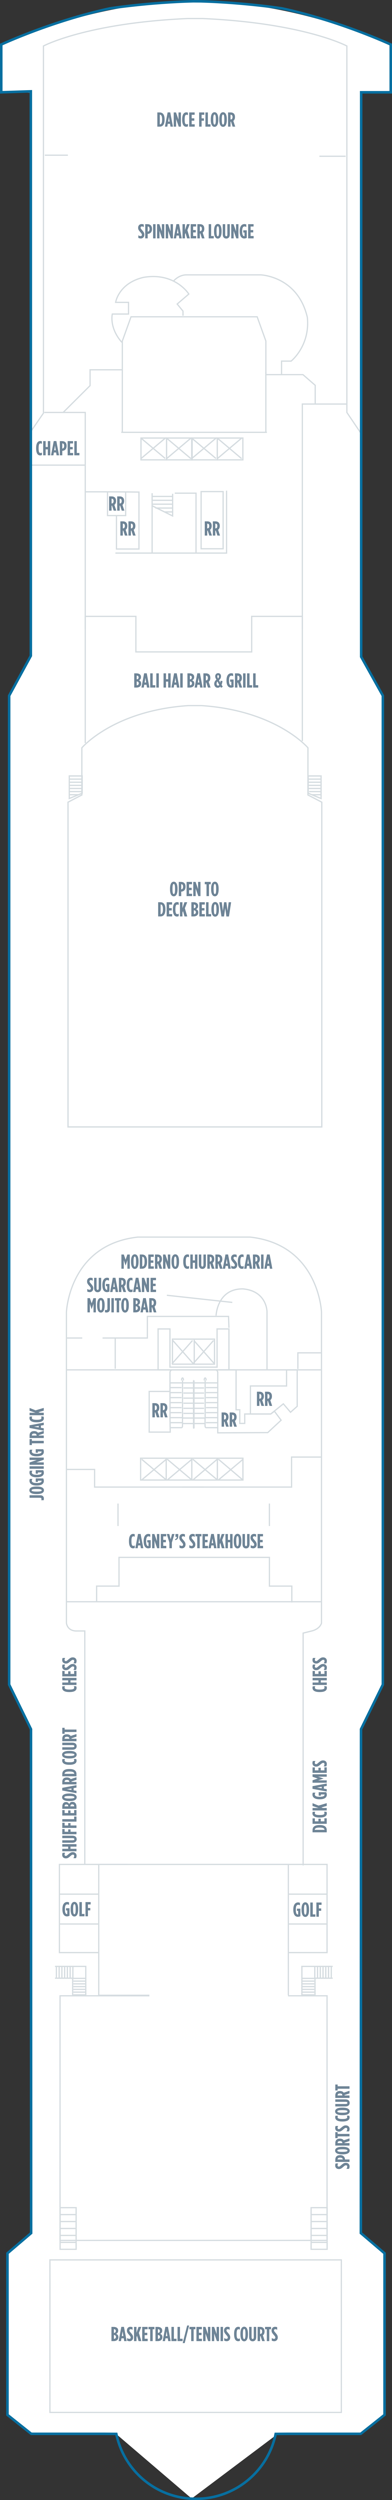 <?xml version="1.0" encoding="utf-8"?>
<!-- Generator: Adobe Illustrator 23.0.4, SVG Export Plug-In . SVG Version: 6.00 Build 0)  -->
<svg version="1.1" id="GEM_DECK_13" xmlns="http://www.w3.org/2000/svg" xmlns:xlink="http://www.w3.org/1999/xlink" x="0px"
	 y="0px" width="154.53px" height="983.76px" viewBox="0 0 154.53 983.76" style="enable-background:new 0 0 154.53 983.76;"
	 xml:space="preserve">
<rect x="0" y="0" width="154.53" height="983.76" fill="#333333" stroke="none"/>
<style type="text/css">
	.New_x0020_Cabins_x0020_2019{fill:#EFF2F5;stroke:#FFFFFF;stroke-width:0.5;stroke-miterlimit:10;}
	.New_x0020_Cabins_x0020_2{fill:#EFF2F5;stroke:#FFFFFF;stroke-width:0.5;stroke-miterlimit:10;}
	.st0{fill:#FFFFFF;}
	.st1{fill:none;stroke:#D5DCE0;stroke-width:0.5;}
	.st2{fill:#6E8496;}
	.st3{fill:none;stroke:#076FA0;stroke-miterlimit:10;}
	.st4{fill:none;}
</style>
<g id="GEM_DECK_13_BOTTOM">
	<path class="st0" d="M11.887,36.503L0.22,36.17V17.836c0,0,37-18,78.667-17.333s74.667,17.333,74.667,17.333v18L142.22,36.17v222
		l9,16.333v388.333l-9,17.334v198.333l9,8.333l0.333,63l-9,7.667l-33.667,0.667l-33.333,25l-29.667-25.334l-33.333-0.333l-9.667-7
		L2.553,887.17l9.666-8.334V680.503l-8.666-17V273.835l8.333-16V36.503z"/>
	<polygon class="st1" points="65.663,180.953 65.663,172.365 75.747,172.365 75.747,180.953 65.663,180.953 	"/>
	<polygon class="st1" points="55.579,180.953 55.579,172.365 65.663,172.365 65.663,180.953 55.579,180.953 	"/>
	<polygon class="st1" points="85.657,180.953 85.657,172.365 95.741,172.365 95.741,180.953 85.657,180.953 	"/>
	<polygon class="st1" points="75.573,180.953 75.573,172.365 85.657,172.365 85.657,180.953 75.573,180.953 	"/>
	<polyline class="st1" points="33.813,785.581 33.813,773.766 21.678,773.766 	"/>
	<polyline class="st1" points="21.678,778.414 28.649,778.414 28.649,785.386 	"/>
	<line class="st1" x1="22.23" y1="773.914" x2="22.23" y2="778.622"/>
	<line class="st1" x1="28.73" y1="773.914" x2="28.73" y2="778.622"/>
	<line class="st1" x1="27.647" y1="773.914" x2="27.647" y2="778.622"/>
	<line class="st1" x1="26.563" y1="773.914" x2="26.563" y2="778.622"/>
	<line class="st1" x1="25.48" y1="773.914" x2="25.48" y2="778.622"/>
	<line class="st1" x1="24.397" y1="773.914" x2="24.397" y2="778.622"/>
	<line class="st1" x1="23.313" y1="773.914" x2="23.313" y2="778.622"/>
	<line class="st1" x1="28.918" y1="784.976" x2="33.626" y2="784.976"/>
	<line class="st1" x1="28.918" y1="778.476" x2="33.626" y2="778.476"/>
	<line class="st1" x1="28.918" y1="779.559" x2="33.626" y2="779.559"/>
	<line class="st1" x1="28.918" y1="780.643" x2="33.626" y2="780.643"/>
	<line class="st1" x1="28.918" y1="781.726" x2="33.626" y2="781.726"/>
	<line class="st1" x1="28.918" y1="782.809" x2="33.626" y2="782.809"/>
	<line class="st1" x1="28.918" y1="783.893" x2="33.626" y2="783.893"/>
	<polyline class="st1" points="119.01,785.581 119.01,773.766 131.147,773.766 	"/>
	<polyline class="st1" points="131.147,778.414 124.174,778.414 124.174,785.386 	"/>
	<line class="st1" x1="130.594" y1="773.914" x2="130.594" y2="778.622"/>
	<line class="st1" x1="124.094" y1="773.914" x2="124.094" y2="778.622"/>
	<line class="st1" x1="125.176" y1="773.914" x2="125.176" y2="778.622"/>
	<line class="st1" x1="126.26" y1="773.914" x2="126.26" y2="778.622"/>
	<line class="st1" x1="127.344" y1="773.914" x2="127.344" y2="778.622"/>
	<line class="st1" x1="128.426" y1="773.914" x2="128.426" y2="778.622"/>
	<line class="st1" x1="129.51" y1="773.914" x2="129.51" y2="778.622"/>
	<line class="st1" x1="123.907" y1="784.976" x2="119.198" y2="784.976"/>
	<line class="st1" x1="123.907" y1="778.476" x2="119.198" y2="778.476"/>
	<line class="st1" x1="123.907" y1="779.559" x2="119.198" y2="779.559"/>
	<line class="st1" x1="123.907" y1="780.643" x2="119.198" y2="780.643"/>
	<line class="st1" x1="123.907" y1="781.726" x2="119.198" y2="781.726"/>
	<line class="st1" x1="123.907" y1="782.809" x2="119.198" y2="782.809"/>
	<line class="st1" x1="123.907" y1="783.893" x2="119.198" y2="783.893"/>
	<polyline class="st1" points="113.552,785.336 128.922,785.336 128.922,881.586 23.673,881.586 23.673,785.336 58.886,785.336 	"/>
	<polyline class="st1" points="58.886,785.137 38.923,785.137 38.923,733.637 113.672,733.637 113.672,785.137 	"/>
	<polyline class="st1" points="102.172,733.637 128.922,733.637 128.922,768.336 113.422,768.336 	"/>
	<line class="st1" x1="113.422" y1="745.336" x2="128.922" y2="745.336"/>
	<line class="st1" x1="113.422" y1="757.086" x2="128.922" y2="757.086"/>
	<polyline class="st1" points="50.173,733.637 23.423,733.637 23.423,768.336 38.923,768.336 	"/>
	<line class="st1" x1="38.923" y1="745.336" x2="23.423" y2="745.336"/>
	<line class="st1" x1="38.923" y1="757.086" x2="23.423" y2="757.086"/>
	<path class="st1" d="M33.428,733.719v-91.939h-3.373c0,0-3.271,0.191-3.867-3.074V516.338c0,0,0.992-26.575,28.162-29.55h14.164
		h3.287h26.774c27.17,2.975,28.162,29.55,28.162,29.55v122.368c-0.827,2.498-3.867,3.074-3.867,3.074l-3.373,0.842v91.425"/>
	<line class="st1" x1="126.737" y1="630.275" x2="26.188" y2="630.275"/>
	<polyline class="st1" points="38.087,630.425 38.087,624.125 46.912,624.125 46.912,612.822 64.265,612.822 88.758,612.822 
		106.209,612.822 106.209,624.125 115.036,624.125 115.036,630.583 	"/>
	<polyline class="st1" points="26.188,578.215 37.293,578.215 37.293,585.157 80.329,585.157 	"/>
	<polyline class="st1" points="126.637,573.348 114.94,573.348 114.94,585.157 71.904,585.157 	"/>
	<polygon class="st1" points="75.606,582.387 75.606,573.799 85.69,573.799 85.69,582.387 75.606,582.387 	"/>
	<polygon class="st1" points="65.522,582.387 65.522,573.799 75.606,573.799 75.606,582.387 65.522,582.387 	"/>
	<polygon class="st1" points="85.684,582.387 85.684,573.799 95.768,573.799 95.768,582.387 85.684,582.387 	"/>
	<polygon class="st1" points="55.438,582.387 55.438,573.799 65.522,573.799 65.522,582.387 55.438,582.387 	"/>
	<polygon class="st1" points="67.01,558.159 67.01,547.523 58.813,547.523 58.813,563.525 67.107,563.525 	"/>
	<polygon class="st1" points="85.569,522.936 85.569,537.961 81.637,537.961 70.933,537.961 67.001,537.961 67.001,522.936 
		62.318,522.936 62.318,539.035 70.64,539.035 81.93,539.035 90.25,539.035 90.25,522.936 	"/>
	<polyline class="st1" points="26.422,539.035 46.841,539.035 58.131,539.035 126.817,539.035 	"/>
	<rect x="67.978" y="526.937" class="st1" width="16.585" height="9.853"/>
	<line class="st1" x1="76.571" y1="527.229" x2="76.571" y2="536.693"/>
	<polygon class="st1" points="114.526,555.718 111.696,552.401 106.721,556.402 98.719,556.402 98.719,545.376 112.965,545.376 
		112.965,539.062 117.161,539.062 117.161,553.376 	"/>
	<path class="st1" d="M86.036,539.035h7.025v15.708h1.463v5.366h1.951v-3.707h10.246l1.463-1.073l2.635,3.512l-5.269,4.879
		l-19.709,0.098v-5.756v-18.026c0-0.553-0.447-1-1-1H68.01c-0.553,0-1,0.447-1,1v18.124"/>
	<line class="st1" x1="106.2" y1="591.64" x2="106.2" y2="600.482"/>
	<line class="st1" x1="46.518" y1="600.482" x2="46.518" y2="591.64"/>
	<line class="st1" x1="26.09" y1="526.503" x2="32.424" y2="526.503"/>
	<polyline class="st1" points="40.424,526.503 58.092,526.503 58.092,518.003 90.09,518.003 90.256,522.503 	"/>
	<polyline class="st1" points="126.59,532.337 117.424,532.337 117.424,538.67 	"/>
	<path class="st1" d="M85.174,517.704c0,0,0.381-10.637,10.582-10.533c9.5,0.833,9.5,9,9.5,9v23"/>
	<line class="st1" x1="45.423" y1="526.586" x2="45.423" y2="538.586"/>
	<line class="st1" x1="27.527" y1="305.349" x2="32.247" y2="305.349"/>
	<polygon class="st1" points="32.397,312.14 32.397,305.328 27.307,305.328 27.307,314.208 	"/>
	<line class="st1" x1="27.527" y1="306.577" x2="32.247" y2="306.577"/>
	<line class="st1" x1="27.527" y1="307.805" x2="32.247" y2="307.805"/>
	<line class="st1" x1="27.527" y1="309.033" x2="32.247" y2="309.033"/>
	<line class="st1" x1="27.527" y1="310.261" x2="32.247" y2="310.261"/>
	<line class="st1" x1="30.874" y1="312.717" x2="27.527" y2="312.717"/>
	<line class="st1" x1="32.018" y1="311.489" x2="27.527" y2="311.489"/>
	<line class="st1" x1="126.352" y1="305.349" x2="121.633" y2="305.349"/>
	<polygon class="st1" points="121.483,312.14 121.483,305.328 126.573,305.328 126.573,314.208 	"/>
	<line class="st1" x1="126.352" y1="306.577" x2="121.633" y2="306.577"/>
	<line class="st1" x1="126.352" y1="307.805" x2="121.633" y2="307.805"/>
	<line class="st1" x1="126.352" y1="309.033" x2="121.633" y2="309.033"/>
	<line class="st1" x1="126.352" y1="310.261" x2="121.633" y2="310.261"/>
	<line class="st1" x1="123.006" y1="312.717" x2="126.352" y2="312.717"/>
	<line class="st1" x1="121.862" y1="311.489" x2="126.352" y2="311.489"/>
	<polyline class="st1" points="33.605,292.382 33.605,242.537 53.569,242.537 53.569,256.524 75.695,256.524 77.094,256.524 
		99.219,256.524 99.219,242.537 119.184,242.537 119.184,291.62 	"/>
	<polyline class="st1" points="33.605,247.496 33.605,162.298 17.454,162.298 	"/>
	<polyline class="st1" points="119.184,247.496 119.184,158.99 136.979,158.99 	"/>
	<line class="st1" x1="33.474" y1="183.023" x2="11.983" y2="183.023"/>
	<polyline class="st1" points="24.938,162.258 35.507,151.741 35.507,145.51 48.223,145.51 48.223,134.193 51.655,124.656 
		87.004,124.656 101.375,124.656 104.809,134.193 104.809,147.419 119.428,147.419 124.26,151.615 124.26,158.866 	"/>
	<path class="st1" d="M48.042,134.719c-5.082-5.738-3.771-11.147-3.771-11.147h6.393v-4.59h-5.082c0,0,1.147-7.541,10.984-9.836
		c12.459-2.131,17.869,6.558,17.869,6.558l-4.591,3.934l2.295,2.787v1.803"/>
	<path class="st1" d="M68.534,110.456c0,0,1.967-2.295,4.918-2.295c2.951,0,29.345,0,29.345,0s14.59,0.492,18.361,16.722
		c1.143,11.222-6.395,17.213-6.395,17.213h-3.77v5.082"/>
	<line class="st1" x1="17.676" y1="61.068" x2="26.772" y2="61.068"/>
	<line class="st1" x1="125.911" y1="61.485" x2="136.258" y2="61.485"/>
	<line class="st1" x1="47.803" y1="170.115" x2="105.22" y2="170.115"/>
	<path class="st1" d="M12.179,169.757l4.951-7.191L17.127,18.1c0,0,16.912-9.028,56.84-10.809h5.932
		c39.928,1.78,56.84,10.809,56.84,10.809v144.198l5.34,7.884"/>
	<polyline class="st1" points="89.316,193.067 89.316,217.635 45.493,217.635 	"/>
	<line class="st1" x1="59.967" y1="194.061" x2="59.967" y2="217.635"/>
	<polyline class="st1" points="77.272,217.635 77.272,194.061 68.888,194.061 	"/>
	<polyline class="st1" points="68.048,194.297 68.048,203.029 59.776,198.929 	"/>
	<line class="st1" x1="59.842" y1="195.342" x2="68.304" y2="195.342"/>
	<line class="st1" x1="59.842" y1="196.867" x2="68.304" y2="196.867"/>
	<line class="st1" x1="59.842" y1="198.393" x2="68.304" y2="198.393"/>
	<line class="st1" x1="61.272" y1="199.918" x2="68.304" y2="199.918"/>
	<line class="st1" x1="64.8" y1="201.443" x2="68.304" y2="201.443"/>
	<polygon class="st1" points="45.912,193.535 45.912,193.554 49.535,193.574 49.535,202.878 45.912,202.878 45.912,216.035 
		54.778,216.035 54.778,193.63 	"/>
	<polyline class="st1" points="45.912,193.554 42.384,193.535 42.384,202.878 45.912,202.878 	"/>
	<rect x="79.28" y="193.439" class="st1" width="8.676" height="22.5"/>
	<line class="st1" x1="23.551" y1="882.359" x2="29.904" y2="882.359"/>
	<line class="st1" x1="23.551" y1="879.628" x2="29.904" y2="879.628"/>
	<line class="st1" x1="23.551" y1="876.898" x2="29.904" y2="876.898"/>
	<line class="st1" x1="23.551" y1="874.167" x2="29.904" y2="874.167"/>
	<line class="st1" x1="23.551" y1="871.436" x2="29.904" y2="871.436"/>
	<rect x="23.693" y="868.706" class="st1" width="6.314" height="16.384"/>
	<line class="st1" x1="122.497" y1="882.359" x2="128.85" y2="882.359"/>
	<line class="st1" x1="122.497" y1="879.628" x2="128.85" y2="879.628"/>
	<line class="st1" x1="122.497" y1="876.898" x2="128.85" y2="876.898"/>
	<line class="st1" x1="122.497" y1="874.167" x2="128.85" y2="874.167"/>
	<line class="st1" x1="122.497" y1="871.436" x2="128.85" y2="871.436"/>
	<rect x="122.639" y="868.706" class="st1" width="6.313" height="16.384"/>
	<line class="st1" x1="48.22" y1="145.668" x2="48.22" y2="170.115"/>
	<line class="st1" x1="104.803" y1="146.418" x2="104.803" y2="170.242"/>
	<line class="st1" x1="42.384" y1="193.535" x2="33.605" y2="193.535"/>
	<line class="st1" x1="65.559" y1="180.571" x2="75.371" y2="172.306"/>
	<line class="st1" x1="75.246" y1="180.462" x2="65.574" y2="172.321"/>
	<line class="st1" x1="55.449" y1="180.556" x2="65.355" y2="172.243"/>
	<line class="st1" x1="65.121" y1="180.399" x2="55.527" y2="172.353"/>
	<line class="st1" x1="85.553" y1="180.571" x2="95.366" y2="172.306"/>
	<line class="st1" x1="95.241" y1="180.462" x2="85.569" y2="172.321"/>
	<line class="st1" x1="75.443" y1="180.556" x2="85.35" y2="172.243"/>
	<line class="st1" x1="85.116" y1="180.399" x2="75.521" y2="172.353"/>
	<line class="st1" x1="86.03" y1="582.421" x2="95.795" y2="574.234"/>
	<line class="st1" x1="95.858" y1="582.468" x2="86.077" y2="574.187"/>
	<line class="st1" x1="75.873" y1="582.5" x2="85.827" y2="574.048"/>
	<line class="st1" x1="85.686" y1="582.343" x2="75.998" y2="574.203"/>
	<line class="st1" x1="65.889" y1="582.437" x2="75.701" y2="574.171"/>
	<line class="st1" x1="75.576" y1="582.328" x2="65.904" y2="574.187"/>
	<line class="st1" x1="55.779" y1="582.421" x2="65.686" y2="574.109"/>
	<line class="st1" x1="65.451" y1="582.265" x2="55.857" y2="574.218"/>
	<line class="st1" x1="76.271" y1="536.693" x2="68.144" y2="527.483"/>
	<line class="st1" x1="67.754" y1="536.693" x2="75.881" y2="527.483"/>
	<line class="st1" x1="84.563" y1="536.693" x2="76.437" y2="527.483"/>
	<line class="st1" x1="76.047" y1="536.693" x2="84.174" y2="527.483"/>
	<path class="st1" d="M71.569,561.784c0.207,0,0.375-0.345,0.375-0.778"/>
	<line class="st1" x1="67.045" y1="561.784" x2="71.569" y2="561.784"/>
	<line class="st1" x1="71.944" y1="561.005" x2="71.944" y2="557.99"/>
	<line class="st1" x1="71.944" y1="557.99" x2="80.836" y2="557.99"/>
	<path class="st1" d="M80.836,561.005c0,0.434,0.165,0.778,0.372,0.778"/>
	<line class="st1" x1="80.836" y1="557.99" x2="80.836" y2="561.005"/>
	<line class="st1" x1="81.208" y1="561.784" x2="85.759" y2="561.784"/>
	<line class="st1" x1="76.289" y1="543.193" x2="76.289" y2="562.062"/>
	<line class="st1" x1="76.47" y1="543.193" x2="76.47" y2="562.062"/>
	<line class="st1" x1="67.255" y1="544.158" x2="76.289" y2="544.158"/>
	<line class="st1" x1="76.289" y1="562.062" x2="76.47" y2="562.062"/>
	<line class="st1" x1="76.289" y1="543.193" x2="76.47" y2="543.193"/>
	<line class="st1" x1="76.47" y1="544.158" x2="85.83" y2="544.158"/>
	<line class="st1" x1="76.47" y1="546.156" x2="80.452" y2="546.156"/>
	<line class="st1" x1="76.47" y1="548.156" x2="80.452" y2="548.156"/>
	<line class="st1" x1="76.47" y1="550.157" x2="80.452" y2="550.157"/>
	<line class="st1" x1="76.47" y1="552.157" x2="80.452" y2="552.157"/>
	<line class="st1" x1="76.47" y1="554.158" x2="80.452" y2="554.158"/>
	<line class="st1" x1="76.47" y1="556.158" x2="80.452" y2="556.158"/>
	<line class="st1" x1="76.47" y1="560.156" x2="80.812" y2="560.156"/>
	<line class="st1" x1="72.309" y1="546.156" x2="76.289" y2="546.156"/>
	<line class="st1" x1="72.309" y1="548.156" x2="76.289" y2="548.156"/>
	<line class="st1" x1="72.309" y1="550.157" x2="76.289" y2="550.157"/>
	<line class="st1" x1="72.309" y1="552.157" x2="76.289" y2="552.157"/>
	<line class="st1" x1="72.309" y1="554.158" x2="76.289" y2="554.158"/>
	<line class="st1" x1="72.309" y1="556.158" x2="76.289" y2="556.158"/>
	<line class="st1" x1="71.915" y1="560.156" x2="76.289" y2="560.156"/>
	<line class="st1" x1="85.864" y1="559.815" x2="81.175" y2="559.815"/>
	<line class="st1" x1="85.799" y1="557.84" x2="80.684" y2="557.84"/>
	<line class="st1" x1="85.895" y1="555.874" x2="81.175" y2="555.874"/>
	<line class="st1" x1="85.799" y1="553.903" x2="81.195" y2="553.903"/>
	<line class="st1" x1="71.955" y1="559.815" x2="67.128" y2="559.815"/>
	<line class="st1" x1="71.986" y1="557.84" x2="67.095" y2="557.84"/>
	<line class="st1" x1="71.585" y1="555.874" x2="67.064" y2="555.874"/>
	<line class="st1" x1="71.585" y1="553.903" x2="67.095" y2="553.903"/>
	<path class="st1" d="M81.238,542.967c0-0.416-0.163-0.755-0.362-0.755c-0.2,0-0.361,0.339-0.361,0.755l0,0"/>
	<line class="st1" x1="80.514" y1="542.967" x2="80.514" y2="543.193"/>
	<line class="st1" x1="81.238" y1="542.967" x2="81.238" y2="543.193"/>
	<path class="st1" d="M72.309,542.967c0-0.416-0.162-0.755-0.359-0.755c-0.201,0-0.364,0.339-0.364,0.755l0,0"/>
	<line class="st1" x1="71.585" y1="542.967" x2="71.585" y2="543.193"/>
	<line class="st1" x1="72.309" y1="542.967" x2="72.309" y2="543.193"/>
	<line class="st1" x1="80.871" y1="543.193" x2="80.871" y2="557.801"/>
	<line class="st1" x1="85.767" y1="549.959" x2="81.175" y2="549.959"/>
	<line class="st1" x1="85.767" y1="547.993" x2="81.175" y2="547.993"/>
	<line class="st1" x1="85.736" y1="546.019" x2="81.175" y2="546.019"/>
	<line class="st1" x1="85.799" y1="551.933" x2="81.175" y2="551.933"/>
	<line class="st1" x1="71.954" y1="543.193" x2="71.954" y2="558.066"/>
	<line class="st1" x1="71.585" y1="549.959" x2="67.128" y2="549.959"/>
	<line class="st1" x1="71.585" y1="547.993" x2="67.16" y2="547.993"/>
	<line class="st1" x1="71.585" y1="546.019" x2="67.191" y2="546.019"/>
	<line class="st1" x1="71.636" y1="551.933" x2="67.031" y2="551.933"/>
	<path class="st1" d="M74.649,443.443h52.206V315.658l-5.461-2.84v-18.567c0,0-12.451-14.635-41.939-16.601h-5.244
		c-29.489,1.966-41.939,16.601-41.939,16.601v18.567l-5.461,2.84v127.785h38.227H74.649z"/>
	<polygon class="st1" points="19.684,943.323 19.684,949.277 134.56,949.277 134.56,943.323 134.56,889.262 19.684,889.262 	"/>
	<line class="st1" x1="91.573" y1="512.492" x2="65.77" y2="509.682"/>
	<path class="st2" d="M67.012,349.962v-0.288c0-1.847,0.6-2.734,1.487-2.734c0.888,0,1.487,0.887,1.487,2.734v0.288
		c0,1.847-0.6,2.734-1.487,2.734C67.612,352.697,67.012,351.809,67.012,349.962z M68.995,349.962v-0.288
		c0-1.439-0.2-1.839-0.496-1.839c-0.295,0-0.496,0.399-0.496,1.839v0.288c0,1.439,0.2,1.839,0.496,1.839
		C68.795,351.801,68.995,351.401,68.995,349.962z M70.468,347.02h0.872c1.063,0,1.807,0.575,1.807,1.887v0.016
		c0,1.263-0.704,1.863-1.695,1.935h-0.008v1.759h-0.976V347.02z M71.452,349.954c0.408-0.024,0.719-0.32,0.719-1v-0.016
		c0-0.712-0.272-1.016-0.695-1.016h-0.032v2.031H71.452z M73.548,347.02h2.143v0.927h-1.167v1.391h1.031v0.928h-1.031v1.423h1.191
		v0.928h-2.167V347.02z M76.188,347.02h0.911l0.983,2.83v-2.83h0.952v5.597H78.17l-1.031-2.966v2.966h-0.951V347.02z
		 M81.404,347.947h-0.688v-0.927h2.352v0.927h-0.688v4.669h-0.976V347.947z M83.22,349.962v-0.288c0-1.847,0.6-2.734,1.486-2.734
		c0.888,0,1.487,0.887,1.487,2.734v0.288c0,1.847-0.6,2.734-1.487,2.734C83.82,352.697,83.22,351.809,83.22,349.962z
		 M85.203,349.962v-0.288c0-1.439-0.2-1.839-0.496-1.839s-0.495,0.399-0.495,1.839v0.288c0,1.439,0.199,1.839,0.495,1.839
		S85.203,351.401,85.203,349.962z M62.34,355.02h0.912c1.248,0,1.959,0.903,1.959,2.702v0.192c0,1.799-0.711,2.703-1.959,2.703
		H62.34V355.02z M63.355,359.721c0.464,0,0.864-0.408,0.864-1.807v-0.192c0-1.399-0.4-1.807-0.864-1.807h-0.04v3.806H63.355z
		 M65.692,355.02h2.143v0.927h-1.167v1.391h1.031v0.928h-1.031v1.423h1.191v0.928h-2.167V355.02z M68.156,357.914v-0.192
		c0-1.967,0.728-2.742,1.639-2.742c0.272,0,0.432,0.032,0.64,0.128v1.007c-0.2-0.12-0.36-0.184-0.543-0.184
		c-0.432,0-0.744,0.384-0.744,1.783v0.208c0,1.479,0.312,1.783,0.759,1.783c0.152,0,0.344-0.056,0.544-0.176v0.959
		c-0.224,0.128-0.44,0.168-0.72,0.168C68.835,360.657,68.156,359.865,68.156,357.914z M70.94,355.02h0.976v2.342l0.792-2.342h1.103
		l-0.943,2.366l0.959,3.23h-1.087l-0.607-2.119l-0.216,0.616v1.503H70.94V355.02z M75.436,355.02h0.847
		c0.944,0,1.823,0.384,1.823,1.423v0.04c0,0.72-0.407,1.071-0.807,1.263c0.472,0.208,0.879,0.536,0.879,1.248v0.072
		c0,0.992-0.768,1.551-1.855,1.551h-0.887V355.02z M76.427,357.371c0.432,0,0.72-0.248,0.72-0.736v-0.016
		c0-0.487-0.288-0.695-0.72-0.695h-0.016v1.447H76.427z M76.435,359.713c0.448,0,0.768-0.264,0.768-0.728v-0.04
		c0-0.464-0.319-0.728-0.768-0.728h-0.024v1.495H76.435z M78.587,355.02h2.144v0.927h-1.168v1.391h1.031v0.928h-1.031v1.423h1.191
		v0.928h-2.167V355.02z M81.228,355.02h0.976v4.669h1.031v0.928h-2.007V355.02z M83.332,357.962v-0.288
		c0-1.847,0.6-2.734,1.487-2.734s1.487,0.887,1.487,2.734v0.288c0,1.847-0.6,2.734-1.487,2.734S83.332,359.809,83.332,357.962z
		 M85.315,357.962v-0.288c0-1.439-0.2-1.839-0.496-1.839s-0.496,0.399-0.496,1.839v0.288c0,1.439,0.2,1.839,0.496,1.839
		S85.315,359.401,85.315,357.962z M86.444,355.02h0.999l0.408,3.43l0.487-3.43h0.904l0.479,3.43l0.416-3.43h0.976l-0.848,5.613
		h-1.023l-0.464-3.318l-0.464,3.318h-1.023L86.444,355.02z"/>
	<path class="st2" d="M54.529,93.612v-1.016c0.344,0.2,0.616,0.312,0.879,0.312c0.28,0,0.52-0.136,0.52-0.48v-0.016
		c0-0.256-0.08-0.448-0.544-0.976c-0.664-0.751-0.936-1.111-0.936-1.791V89.63c0-0.896,0.584-1.463,1.359-1.463
		c0.392,0,0.624,0.056,0.864,0.176v1.015c-0.304-0.176-0.488-0.256-0.744-0.256c-0.272,0-0.504,0.176-0.504,0.48v0.016
		c0,0.264,0.08,0.36,0.544,0.896c0.768,0.887,0.936,1.231,0.936,1.871v0.016c0,0.88-0.616,1.463-1.383,1.463
		C55.137,93.844,54.809,93.748,54.529,93.612z M57.249,88.207h0.871c1.063,0,1.807,0.576,1.807,1.887v0.016
		c0,1.263-0.704,1.863-1.695,1.935h-0.008v1.759h-0.975V88.207z M58.233,91.141c0.408-0.024,0.719-0.32,0.719-1v-0.016
		c0-0.711-0.271-1.015-0.695-1.015h-0.032v2.031H58.233z M60.345,88.207h0.976v5.597h-0.976V88.207z M61.913,88.207h0.912
		l0.983,2.831v-2.831h0.952v5.597h-0.864l-1.031-2.966v2.966h-0.952V88.207z M65.337,88.207h0.911l0.983,2.831v-2.831h0.952v5.597
		H67.32l-1.032-2.966v2.966h-0.951V88.207z M69.545,88.191h1.039l1.063,5.613h-0.976l-0.184-1.111h-0.888l-0.176,1.111h-0.943
		L69.545,88.191z M70.344,91.813l-0.296-1.847l-0.304,1.847H70.344z M71.945,88.207h0.975v2.343l0.792-2.343h1.104l-0.943,2.367
		l0.959,3.23h-1.087l-0.608-2.119L72.92,92.3v1.503h-0.975V88.207z M75.169,88.207h2.143v0.928h-1.167v1.391h1.031v0.928h-1.031
		v1.423h1.191v0.927h-2.167V88.207z M77.809,88.207h1.008c0.999,0,1.727,0.528,1.727,1.783v0.072c0,0.728-0.288,1.191-0.655,1.471
		l0.751,2.271H79.6l-0.632-1.951h-0.184v1.951h-0.976V88.207z M78.833,90.973c0.424,0,0.735-0.248,0.735-0.903v-0.064
		c0-0.704-0.336-0.888-0.76-0.888h-0.023v1.855H78.833z M82.265,88.207h0.976v4.67h1.031v0.927h-2.007V88.207z M84.369,91.149
		v-0.288c0-1.847,0.6-2.734,1.487-2.734s1.487,0.887,1.487,2.734v0.288c0,1.847-0.6,2.735-1.487,2.735S84.369,92.996,84.369,91.149z
		 M86.352,91.149v-0.288c0-1.439-0.2-1.839-0.496-1.839s-0.495,0.4-0.495,1.839v0.288c0,1.439,0.199,1.839,0.495,1.839
		S86.352,92.588,86.352,91.149z M87.809,92.172v-3.966h0.967v4.062c0,0.504,0.177,0.704,0.424,0.704c0.248,0,0.424-0.2,0.424-0.704
		v-4.062h0.968v3.966c0,1.176-0.592,1.703-1.392,1.703C88.401,93.875,87.809,93.348,87.809,92.172z M91.153,88.207h0.911
		l0.983,2.831v-2.831h0.952v5.597h-0.864l-1.031-2.966v2.966h-0.951V88.207z M94.481,91.101v-0.192c0-1.807,0.768-2.742,1.871-2.742
		c0.296,0,0.543,0.064,0.743,0.16v1.016c-0.24-0.144-0.456-0.24-0.712-0.24c-0.56,0-0.911,0.56-0.911,1.767v0.272
		c0,1.463,0.432,1.799,0.832,1.799c0.031,0,0.039,0,0.088-0.008v-1.431h-0.48v-0.872h1.367v2.975c-0.352,0.152-0.64,0.24-1.015,0.24
		C95.289,93.844,94.481,93.052,94.481,91.101z M97.817,88.207h2.143v0.928h-1.167v1.391h1.031v0.928h-1.031v1.423h1.191v0.927
		h-2.167V88.207z"/>
	<path class="st2" d="M52.917,264.959h0.847c0.944,0,1.823,0.384,1.823,1.423v0.04c0,0.72-0.408,1.071-0.808,1.263
		c0.472,0.208,0.879,0.536,0.879,1.248v0.072c0,0.992-0.768,1.551-1.855,1.551h-0.887V264.959z M53.909,267.31
		c0.432,0,0.72-0.248,0.72-0.736v-0.016c0-0.487-0.288-0.695-0.72-0.695h-0.016v1.447H53.909z M53.917,269.653
		c0.448,0,0.768-0.264,0.768-0.728v-0.04c0-0.464-0.32-0.728-0.768-0.728h-0.024v1.495H53.917z M56.813,264.943h1.04l1.063,5.613
		H57.94l-0.184-1.111h-0.887l-0.176,1.111h-0.943L56.813,264.943z M57.612,268.565l-0.295-1.847l-0.304,1.847H57.612z
		 M59.213,264.959h0.976v4.669h1.031v0.928h-2.007V264.959z M61.629,264.959h0.975v5.597h-0.975V264.959z M64.469,264.959h0.976
		v2.318h0.847v-2.318h0.976v5.597h-0.976v-2.351h-0.847v2.351h-0.976V264.959z M68.629,264.943h1.039l1.063,5.613h-0.975
		l-0.184-1.111h-0.888l-0.176,1.111h-0.943L68.629,264.943z M69.428,268.565l-0.296-1.847l-0.304,1.847H69.428z M71.045,264.959
		h0.976v5.597h-0.976V264.959z M73.885,264.959h0.847c0.944,0,1.823,0.384,1.823,1.423v0.04c0,0.72-0.408,1.071-0.808,1.263
		c0.472,0.208,0.879,0.536,0.879,1.248v0.072c0,0.992-0.768,1.551-1.855,1.551h-0.887V264.959z M74.876,267.31
		c0.432,0,0.72-0.248,0.72-0.736v-0.016c0-0.487-0.288-0.695-0.72-0.695H74.86v1.447H74.876z M74.885,269.653
		c0.448,0,0.768-0.264,0.768-0.728v-0.04c0-0.464-0.32-0.728-0.768-0.728H74.86v1.495H74.885z M77.781,264.943h1.039l1.063,5.613
		h-0.976l-0.184-1.111h-0.888l-0.176,1.111h-0.943L77.781,264.943z M78.581,268.565l-0.296-1.847l-0.304,1.847H78.581z
		 M80.181,264.959h1.008c0.999,0,1.727,0.527,1.727,1.783v0.072c0,0.728-0.288,1.191-0.655,1.472l0.751,2.271h-1.039l-0.632-1.951
		h-0.184v1.951h-0.976V264.959z M81.205,267.726c0.424,0,0.735-0.248,0.735-0.903v-0.064c0-0.704-0.336-0.888-0.76-0.888h-0.023
		v1.855H81.205z M84.454,269.125v-0.048c0-0.68,0.319-1.184,0.855-1.647c-0.312-0.503-0.472-0.879-0.472-1.271v-0.056
		c0-0.671,0.463-1.223,1.159-1.223c0.68,0,1.127,0.496,1.127,1.215v0.056c0,0.64-0.304,1.087-0.791,1.503l0.503,0.959
		c0.04-0.176,0.072-0.416,0.12-0.751l0.752,0.136c-0.072,0.632-0.2,1.08-0.36,1.439l0.464,0.792l-0.703,0.432l-0.272-0.496
		c-0.264,0.296-0.552,0.472-1.039,0.472C85.077,270.636,84.454,270.037,84.454,269.125z M86.42,269.525l-0.704-1.392
		c-0.208,0.256-0.328,0.592-0.328,0.872v0.064c0,0.432,0.208,0.72,0.528,0.72C86.124,269.789,86.284,269.693,86.42,269.525z
		 M85.949,266.998c0.247-0.24,0.344-0.528,0.344-0.824v-0.063c0-0.272-0.128-0.448-0.312-0.448c-0.191,0-0.312,0.176-0.312,0.416
		v0.08C85.668,266.382,85.756,266.63,85.949,266.998z M89.285,267.853v-0.192c0-1.807,0.768-2.742,1.871-2.742
		c0.296,0,0.544,0.064,0.744,0.16v1.016c-0.24-0.144-0.456-0.24-0.712-0.24c-0.56,0-0.911,0.56-0.911,1.767v0.272
		c0,1.463,0.432,1.799,0.831,1.799c0.032,0,0.04,0,0.088-0.008v-1.431h-0.479v-0.872h1.367v2.975c-0.352,0.152-0.64,0.24-1.016,0.24
		C90.092,270.596,89.285,269.805,89.285,267.853z M92.621,264.959h1.008c0.999,0,1.727,0.527,1.727,1.783v0.072
		c0,0.728-0.287,1.191-0.655,1.472l0.752,2.271h-1.04l-0.631-1.951h-0.185v1.951h-0.976V264.959z M93.644,267.726
		c0.424,0,0.736-0.248,0.736-0.903v-0.064c0-0.704-0.336-0.888-0.76-0.888h-0.024v1.855H93.644z M95.821,264.959h0.976v5.597h-0.976
		V264.959z M97.389,264.959h0.976v4.669h1.031v0.928h-2.007V264.959z M99.789,264.959h0.976v4.669h1.031v0.928h-2.007V264.959z"/>
	<path class="st2" d="M80.721,205.15h1.008c0.999,0,1.727,0.527,1.727,1.783v0.072c0,0.728-0.287,1.191-0.655,1.472l0.752,2.271
		h-1.04l-0.631-1.951h-0.185v1.951h-0.976V205.15z M81.745,207.916c0.424,0,0.736-0.248,0.736-0.903v-0.064
		c0-0.704-0.336-0.888-0.76-0.888h-0.024v1.855H81.745z M83.906,205.15h1.007c1,0,1.728,0.527,1.728,1.783v0.072
		c0,0.728-0.288,1.191-0.655,1.472l0.751,2.271h-1.039l-0.632-1.951h-0.184v1.951h-0.976V205.15z M84.929,207.916
		c0.424,0,0.735-0.248,0.735-0.903v-0.064c0-0.704-0.336-0.888-0.76-0.888h-0.023v1.855H84.929z"/>
	<path class="st2" d="M47.449,205.15h1.007c1,0,1.727,0.527,1.727,1.783v0.072c0,0.728-0.288,1.191-0.656,1.472l0.751,2.271H49.24
		l-0.632-1.951h-0.184v1.951h-0.976V205.15z M48.472,207.916c0.424,0,0.735-0.248,0.735-0.903v-0.064
		c0-0.704-0.336-0.888-0.759-0.888h-0.024v1.855H48.472z M50.632,205.15h1.008c1,0,1.727,0.527,1.727,1.783v0.072
		c0,0.728-0.288,1.191-0.656,1.472l0.751,2.271h-1.04l-0.631-1.951h-0.184v1.951h-0.976V205.15z M51.656,207.916
		c0.424,0,0.736-0.248,0.736-0.903v-0.064c0-0.704-0.336-0.888-0.76-0.888h-0.024v1.855H51.656z"/>
	<path class="st2" d="M43.016,195.336h1.007c1,0,1.727,0.527,1.727,1.783v0.072c0,0.728-0.288,1.191-0.656,1.472l0.752,2.271h-1.04
		l-0.632-1.951h-0.184v1.951h-0.975V195.336z M44.039,198.103c0.424,0,0.735-0.248,0.735-0.903v-0.064
		c0-0.704-0.335-0.888-0.759-0.888h-0.024v1.855H44.039z M46.2,195.336h1.007c1,0,1.727,0.527,1.727,1.783v0.072
		c0,0.728-0.288,1.191-0.656,1.472l0.751,2.271h-1.039l-0.632-1.951h-0.184v1.951H46.2V195.336z M47.223,198.103
		c0.423,0,0.735-0.248,0.735-0.903v-0.064c0-0.704-0.336-0.888-0.76-0.888h-0.024v1.855H47.223z"/>
	<path class="st2" d="M60.064,552.125h1.007c1,0,1.727,0.527,1.727,1.783v0.071c0,0.728-0.288,1.191-0.656,1.472l0.752,2.271h-1.04
		l-0.632-1.951H61.04v1.951h-0.975V552.125z M61.088,554.892c0.424,0,0.735-0.248,0.735-0.904v-0.063
		c0-0.704-0.335-0.888-0.759-0.888H61.04v1.855H61.088z M63.249,552.125h1.007c1,0,1.727,0.527,1.727,1.783v0.071
		c0,0.728-0.288,1.191-0.656,1.472l0.751,2.271H65.04l-0.632-1.951h-0.184v1.951h-0.975V552.125z M64.272,554.892
		c0.423,0,0.735-0.248,0.735-0.904v-0.063c0-0.704-0.336-0.888-0.76-0.888h-0.024v1.855H64.272z"/>
	<path class="st2" d="M87.354,555.798h1.008c0.999,0,1.727,0.527,1.727,1.783v0.071c0,0.728-0.287,1.191-0.655,1.472l0.752,2.271
		h-1.04l-0.631-1.951H88.33v1.951h-0.976V555.798z M88.377,558.565c0.424,0,0.736-0.248,0.736-0.904v-0.063
		c0-0.704-0.336-0.888-0.76-0.888H88.33v1.855H88.377z M90.539,555.798h1.007c1,0,1.728,0.527,1.728,1.783v0.071
		c0,0.728-0.288,1.191-0.655,1.472l0.751,2.271H92.33l-0.632-1.951h-0.184v1.951h-0.976V555.798z M91.562,558.565
		c0.424,0,0.735-0.248,0.735-0.904v-0.063c0-0.704-0.336-0.888-0.76-0.888h-0.023v1.855H91.562z"/>
	<path class="st2" d="M101.283,547.625h1.008c0.999,0,1.728,0.527,1.728,1.783v0.071c0,0.728-0.288,1.191-0.656,1.472l0.752,2.271
		h-1.04l-0.631-1.951h-0.185v1.951h-0.976V547.625z M102.306,550.392c0.424,0,0.736-0.248,0.736-0.904v-0.063
		c0-0.704-0.336-0.888-0.76-0.888h-0.024v1.855H102.306z M104.467,547.625h1.007c1,0,1.728,0.527,1.728,1.783v0.071
		c0,0.728-0.288,1.191-0.656,1.472l0.752,2.271h-1.039l-0.632-1.951h-0.184v1.951h-0.976V547.625z M105.491,550.392
		c0.424,0,0.735-0.248,0.735-0.904v-0.063c0-0.704-0.336-0.888-0.76-0.888h-0.023v1.855H105.491z"/>
	<path class="st2" d="M62.021,44.241h0.912c1.248,0,1.959,0.903,1.959,2.702v0.192c0,1.799-0.711,2.703-1.959,2.703h-0.912V44.241z
		 M63.037,48.942c0.464,0,0.863-0.408,0.863-1.807v-0.192c0-1.399-0.399-1.807-0.863-1.807h-0.04v3.806H63.037z M66.077,44.225h1.04
		l1.063,5.613h-0.976l-0.184-1.111h-0.887l-0.176,1.111h-0.943L66.077,44.225z M66.876,47.847l-0.296-1.847l-0.304,1.847H66.876z
		 M68.477,44.241h0.912l0.983,2.83v-2.83h0.952v5.597H70.46l-1.031-2.966v2.966h-0.952V44.241z M71.805,47.135v-0.192
		c0-1.967,0.728-2.742,1.639-2.742c0.271,0,0.432,0.032,0.64,0.128v1.007c-0.2-0.12-0.36-0.184-0.544-0.184
		c-0.432,0-0.744,0.384-0.744,1.783v0.208c0,1.479,0.312,1.783,0.76,1.783c0.152,0,0.344-0.056,0.543-0.176v0.959
		c-0.224,0.128-0.439,0.168-0.719,0.168C72.485,49.877,71.805,49.086,71.805,47.135z M74.589,44.241h2.143v0.927h-1.167v1.391h1.031
		v0.928h-1.031v1.423h1.191v0.928h-2.167V44.241z M78.5,44.241h2.039v0.927h-1.063v1.407h0.928v0.927h-0.928v2.335H78.5V44.241z
		 M80.981,44.241h0.976v4.669h1.031v0.928h-2.007V44.241z M83.084,47.183v-0.288c0-1.847,0.6-2.734,1.487-2.734
		s1.487,0.887,1.487,2.734v0.288c0,1.847-0.6,2.734-1.487,2.734S83.084,49.03,83.084,47.183z M85.068,47.183v-0.288
		c0-1.439-0.2-1.839-0.496-1.839s-0.495,0.399-0.495,1.839v0.288c0,1.439,0.199,1.839,0.495,1.839S85.068,48.622,85.068,47.183z
		 M86.445,47.183v-0.288c0-1.847,0.6-2.734,1.487-2.734s1.487,0.887,1.487,2.734v0.288c0,1.847-0.6,2.734-1.487,2.734
		S86.445,49.03,86.445,47.183z M88.428,47.183v-0.288c0-1.439-0.2-1.839-0.496-1.839s-0.496,0.399-0.496,1.839v0.288
		c0,1.439,0.2,1.839,0.496,1.839S88.428,48.622,88.428,47.183z M89.901,44.241h1.008c0.999,0,1.727,0.527,1.727,1.783v0.072
		c0,0.728-0.288,1.191-0.655,1.472l0.751,2.271h-1.039l-0.632-1.951h-0.184v1.951h-0.976V44.241z M90.924,47.007
		c0.424,0,0.735-0.248,0.735-0.903V46.04c0-0.704-0.336-0.888-0.76-0.888h-0.023v1.855H90.924z"/>
	<path class="st2" d="M14.236,176.466v-0.192c0-1.967,0.728-2.742,1.639-2.742c0.272,0,0.432,0.032,0.64,0.128v1.007
		c-0.2-0.12-0.36-0.184-0.543-0.184c-0.432,0-0.744,0.384-0.744,1.783v0.208c0,1.479,0.312,1.783,0.76,1.783
		c0.152,0,0.344-0.056,0.543-0.176v0.959c-0.224,0.128-0.44,0.168-0.72,0.168C14.916,179.208,14.236,178.417,14.236,176.466z
		 M17.02,173.572h0.976v2.318h0.847v-2.318h0.976v5.597h-0.976v-2.351h-0.847v2.351H17.02V173.572z M21.18,173.556h1.039
		l1.063,5.613h-0.975l-0.184-1.111h-0.888l-0.176,1.111h-0.943L21.18,173.556z M21.979,177.178l-0.296-1.847l-0.304,1.847H21.979z
		 M23.581,173.572h0.872c1.063,0,1.807,0.575,1.807,1.887v0.016c0,1.263-0.704,1.863-1.695,1.935h-0.008v1.759h-0.975V173.572z
		 M24.564,176.506c0.408-0.024,0.72-0.32,0.72-1v-0.016c0-0.712-0.272-1.016-0.696-1.016h-0.032v2.031H24.564z M26.66,173.572h2.143
		v0.927h-1.167v1.391h1.032v0.928h-1.032v1.423h1.191v0.928H26.66V173.572z M29.3,173.572h0.976v4.669h1.031v0.928H29.3V173.572z"/>
	<path class="st2" d="M27.446,665.818h-0.192c-1.967,0-2.742-0.728-2.742-1.639c0-0.272,0.032-0.432,0.128-0.64h1.007
		c-0.12,0.199-0.184,0.359-0.184,0.544c0,0.432,0.384,0.743,1.783,0.743h0.208c1.479,0,1.783-0.312,1.783-0.76
		c0-0.151-0.056-0.344-0.176-0.544h0.959c0.128,0.225,0.168,0.44,0.168,0.72C30.189,665.138,29.397,665.818,27.446,665.818z
		 M24.552,663.034v-0.975h2.318v-0.848h-2.318v-0.976h5.597v0.976h-2.351v0.848h2.351v0.975H24.552z M24.552,659.658v-2.143h0.927
		v1.168h1.391v-1.032h0.928v1.032h1.423v-1.191h0.928v2.166H24.552z M29.957,657.138h-1.016c0.2-0.344,0.312-0.615,0.312-0.88
		c0-0.279-0.136-0.52-0.479-0.52h-0.016c-0.256,0-0.448,0.08-0.976,0.544c-0.751,0.664-1.111,0.936-1.791,0.936h-0.016
		c-0.896,0-1.463-0.584-1.463-1.359c0-0.392,0.056-0.624,0.176-0.863h1.016c-0.176,0.304-0.256,0.487-0.256,0.743
		c0,0.272,0.176,0.504,0.479,0.504h0.016c0.264,0,0.36-0.08,0.896-0.544c0.887-0.768,1.231-0.936,1.871-0.936h0.016
		c0.879,0,1.463,0.616,1.463,1.384C30.189,656.531,30.093,656.858,29.957,657.138z M29.957,654.539h-1.016
		c0.2-0.344,0.312-0.616,0.312-0.88c0-0.28-0.136-0.52-0.479-0.52h-0.016c-0.256,0-0.448,0.08-0.976,0.544
		c-0.751,0.663-1.111,0.936-1.791,0.936h-0.016c-0.896,0-1.463-0.584-1.463-1.359c0-0.393,0.056-0.624,0.176-0.864h1.016
		c-0.176,0.305-0.256,0.488-0.256,0.744c0,0.271,0.176,0.504,0.479,0.504h0.016c0.264,0,0.36-0.08,0.896-0.544
		c0.887-0.768,1.231-0.936,1.871-0.936h0.016c0.879,0,1.463,0.615,1.463,1.383C30.189,653.93,30.093,654.258,29.957,654.539z"/>
	<path class="st2" d="M29.957,731.19h-1.016c0.2-0.344,0.312-0.616,0.312-0.88c0-0.279-0.136-0.52-0.479-0.52h-0.016
		c-0.256,0-0.448,0.08-0.976,0.544c-0.751,0.663-1.111,0.936-1.791,0.936h-0.016c-0.896,0-1.463-0.584-1.463-1.359
		c0-0.392,0.056-0.624,0.176-0.863h1.016c-0.176,0.304-0.256,0.487-0.256,0.743c0,0.271,0.176,0.504,0.479,0.504h0.016
		c0.264,0,0.36-0.08,0.896-0.544c0.887-0.768,1.231-0.936,1.871-0.936h0.016c0.879,0,1.463,0.616,1.463,1.384
		C30.189,730.583,30.093,730.91,29.957,731.19z M24.552,728.47v-0.976h2.318v-0.848h-2.318v-0.976h5.597v0.976h-2.351v0.848h2.351
		v0.976H24.552z M28.518,725.11h-3.966v-0.968h4.062c0.504,0,0.704-0.176,0.704-0.424c0-0.247-0.2-0.424-0.704-0.424h-4.062v-0.967
		h3.966c1.175,0,1.703,0.592,1.703,1.391C30.221,724.518,29.693,725.11,28.518,725.11z M24.552,721.766v-2.039h0.927v1.063h1.407
		v-0.928h0.927v0.928h2.335v0.976H24.552z M24.552,719.286v-2.038h0.927v1.063h1.407v-0.928h0.927v0.928h2.335v0.975H24.552z
		 M24.552,716.806v-0.976h4.669v-1.031h0.928v2.007H24.552z M24.552,714.406v-2.143h0.927v1.168h1.391v-1.032h0.928v1.032h1.423
		v-1.191h0.928v2.166H24.552z M24.552,711.766v-0.848c0-0.943,0.384-1.822,1.423-1.822h0.04c0.72,0,1.071,0.407,1.263,0.807
		c0.208-0.472,0.536-0.879,1.248-0.879h0.072c0.992,0,1.551,0.768,1.551,1.854v0.888H24.552z M26.903,710.775
		c0-0.432-0.248-0.72-0.736-0.72h-0.016c-0.487,0-0.695,0.288-0.695,0.72v0.016h1.447V710.775z M29.246,710.767
		c0-0.448-0.264-0.768-0.728-0.768h-0.04c-0.464,0-0.728,0.319-0.728,0.768v0.023h1.495V710.767z M27.495,708.71h-0.288
		c-1.847,0-2.734-0.6-2.734-1.487s0.887-1.487,2.734-1.487h0.288c1.847,0,2.734,0.6,2.734,1.487S29.341,708.71,27.495,708.71z
		 M27.495,706.727h-0.288c-1.439,0-1.839,0.2-1.839,0.496s0.399,0.496,1.839,0.496h0.288c1.439,0,1.839-0.2,1.839-0.496
		S28.934,706.727,27.495,706.727z M24.536,704.55v-1.039l5.613-1.063v0.976l-1.111,0.184v0.888l1.111,0.176v0.943L24.536,704.55z
		 M28.158,703.751l-1.847,0.296l1.847,0.304V703.751z M24.552,702.15v-1.007c0-1,0.527-1.728,1.783-1.728h0.072
		c0.728,0,1.191,0.288,1.472,0.656l2.271-0.752v1.039l-1.951,0.632v0.185h1.951v0.975H24.552z M27.318,701.126
		c0-0.424-0.248-0.735-0.903-0.735h-0.064c-0.704,0-0.888,0.336-0.888,0.76v0.024h1.855V701.126z M24.552,698.966v-0.911
		c0-1.248,0.903-1.959,2.702-1.959h0.192c1.799,0,2.703,0.711,2.703,1.959v0.911H24.552z M29.253,697.951
		c0-0.464-0.408-0.863-1.807-0.863h-0.192c-1.399,0-1.807,0.399-1.807,0.863v0.04h3.806V697.951z M27.446,694.438h-0.192
		c-1.967,0-2.742-0.728-2.742-1.639c0-0.271,0.032-0.432,0.128-0.64h1.007c-0.12,0.2-0.184,0.359-0.184,0.544
		c0,0.432,0.384,0.743,1.783,0.743h0.208c1.479,0,1.783-0.312,1.783-0.76c0-0.151-0.056-0.344-0.176-0.543h0.959
		c0.128,0.224,0.168,0.439,0.168,0.719C30.189,693.758,29.397,694.438,27.446,694.438z M27.495,691.951h-0.288
		c-1.847,0-2.734-0.6-2.734-1.487s0.887-1.487,2.734-1.487h0.288c1.847,0,2.734,0.6,2.734,1.487S29.341,691.951,27.495,691.951z
		 M27.495,689.967h-0.288c-1.439,0-1.839,0.2-1.839,0.496s0.399,0.495,1.839,0.495h0.288c1.439,0,1.839-0.199,1.839-0.495
		S28.934,689.967,27.495,689.967z M28.518,688.51h-3.966v-0.968h4.062c0.504,0,0.704-0.176,0.704-0.423
		c0-0.248-0.2-0.424-0.704-0.424h-4.062v-0.968h3.966c1.175,0,1.703,0.592,1.703,1.392C30.221,687.918,29.693,688.51,28.518,688.51z
		 M24.552,685.167v-1.008c0-0.999,0.527-1.727,1.783-1.727h0.072c0.728,0,1.191,0.288,1.472,0.655l2.271-0.751v1.039l-1.951,0.632
		v0.184h1.951v0.976H24.552z M27.318,684.143c0-0.424-0.248-0.735-0.903-0.735h-0.064c-0.704,0-0.888,0.336-0.888,0.76v0.023h1.855
		V684.143z M25.479,681.542v0.688h-0.927v-2.351h0.927v0.688h4.669v0.976H25.479z"/>
	<path class="st2" d="M17.218,590.333h-0.967c0.056-0.152,0.096-0.304,0.096-0.464c0-0.312-0.168-0.504-0.576-0.504h-4.118v-0.991
		h4.189c0.991,0,1.455,0.52,1.455,1.344C17.298,589.965,17.258,590.158,17.218,590.333z M14.596,587.91h-0.288
		c-1.847,0-2.734-0.6-2.734-1.487s0.887-1.487,2.734-1.487h0.288c1.847,0,2.734,0.6,2.734,1.487S16.443,587.91,14.596,587.91z
		 M14.596,585.926h-0.288c-1.439,0-1.839,0.2-1.839,0.496s0.399,0.496,1.839,0.496h0.288c1.439,0,1.839-0.2,1.839-0.496
		S16.035,585.926,14.596,585.926z M14.548,584.549h-0.192c-1.807,0-2.742-0.768-2.742-1.871c0-0.296,0.064-0.543,0.16-0.743h1.016
		c-0.144,0.24-0.24,0.456-0.24,0.712c0,0.56,0.56,0.911,1.767,0.911h0.272c1.463,0,1.799-0.432,1.799-0.831
		c0-0.032,0-0.04-0.008-0.089h-1.431v0.48h-0.872v-1.367h2.975c0.152,0.352,0.24,0.64,0.24,1.015
		C17.291,583.742,16.499,584.549,14.548,584.549z M14.548,581.309h-0.192c-1.807,0-2.742-0.768-2.742-1.87
		c0-0.296,0.064-0.544,0.16-0.744h1.016c-0.144,0.24-0.24,0.456-0.24,0.712c0,0.56,0.56,0.911,1.767,0.911h0.272
		c1.463,0,1.799-0.432,1.799-0.831c0-0.032,0-0.04-0.008-0.088h-1.431v0.479h-0.872v-1.367h2.975c0.152,0.352,0.24,0.64,0.24,1.016
		C17.291,580.502,16.499,581.309,14.548,581.309z M11.654,577.958v-0.976h5.597v0.976H11.654z M11.654,576.389v-0.911l2.83-0.983
		h-2.83v-0.951h5.597v0.863l-2.966,1.031h2.966v0.951H11.654z M14.548,573.062h-0.192c-1.807,0-2.742-0.768-2.742-1.871
		c0-0.296,0.064-0.544,0.16-0.744h1.016c-0.144,0.24-0.24,0.456-0.24,0.712c0,0.56,0.56,0.911,1.767,0.911h0.272
		c1.463,0,1.799-0.432,1.799-0.831c0-0.032,0-0.04-0.008-0.088h-1.431v0.479h-0.872v-1.367h2.975c0.152,0.352,0.24,0.64,0.24,1.016
		C17.291,572.254,16.499,573.062,14.548,573.062z M12.581,567.934v0.688h-0.927v-2.351h0.927v0.688h4.669v0.976H12.581z
		 M11.654,565.862v-1.008c0-0.999,0.527-1.727,1.783-1.727h0.072c0.728,0,1.191,0.288,1.472,0.655l2.271-0.751v1.039l-1.951,0.632
		v0.184h1.951v0.976H11.654z M14.42,564.838c0-0.424-0.248-0.735-0.903-0.735h-0.064c-0.704,0-0.888,0.336-0.888,0.76v0.023h1.855
		V564.838z M11.638,561.894v-1.039l5.613-1.063v0.976l-1.111,0.184v0.888l1.111,0.176v0.943L11.638,561.894z M15.26,561.094
		l-1.847,0.296l1.847,0.305V561.094z M14.548,559.669h-0.192c-1.967,0-2.742-0.728-2.742-1.639c0-0.271,0.032-0.432,0.128-0.64
		h1.007c-0.12,0.2-0.184,0.359-0.184,0.544c0,0.432,0.384,0.743,1.783,0.743h0.208c1.479,0,1.783-0.312,1.783-0.76
		c0-0.151-0.056-0.344-0.176-0.543h0.959c0.128,0.224,0.168,0.439,0.168,0.719C17.291,558.99,16.499,559.669,14.548,559.669z
		 M11.654,556.886v-0.976h2.342l-2.342-0.792v-1.104l2.366,0.943L17.25,554v1.087l-2.119,0.608l0.616,0.216h1.503v0.976H11.654z"/>
	<path class="st2" d="M137.584,853.438h-1.016c0.199-0.344,0.312-0.616,0.312-0.88c0-0.28-0.136-0.52-0.479-0.52h-0.017
		c-0.256,0-0.447,0.08-0.976,0.544c-0.751,0.663-1.111,0.936-1.791,0.936h-0.016c-0.896,0-1.463-0.584-1.463-1.359
		c0-0.393,0.056-0.624,0.176-0.864h1.016c-0.176,0.305-0.256,0.488-0.256,0.744c0,0.271,0.176,0.504,0.479,0.504h0.016
		c0.265,0,0.36-0.08,0.896-0.544c0.888-0.768,1.231-0.936,1.871-0.936h0.017c0.879,0,1.463,0.615,1.463,1.383
		C137.816,852.83,137.72,853.158,137.584,853.438z M132.179,850.717v-0.871c0-1.063,0.575-1.807,1.887-1.807h0.016
		c1.264,0,1.863,0.703,1.936,1.694v0.009h1.759v0.975H132.179z M135.114,849.734c-0.024-0.407-0.32-0.719-1-0.719h-0.016
		c-0.712,0-1.016,0.271-1.016,0.695v0.032h2.031V849.734z M135.122,847.734h-0.288c-1.847,0-2.734-0.6-2.734-1.487
		s0.888-1.487,2.734-1.487h0.288c1.847,0,2.734,0.6,2.734,1.487S136.968,847.734,135.122,847.734z M135.122,845.75h-0.288
		c-1.439,0-1.839,0.2-1.839,0.496s0.399,0.496,1.839,0.496h0.288c1.439,0,1.839-0.2,1.839-0.496S136.561,845.75,135.122,845.75z
		 M132.179,844.278v-1.008c0-0.999,0.527-1.727,1.783-1.727h0.071c0.728,0,1.191,0.288,1.472,0.655l2.271-0.751v1.039l-1.951,0.632
		v0.184h1.951v0.976H132.179z M134.946,843.254c0-0.424-0.248-0.735-0.904-0.735h-0.063c-0.704,0-0.888,0.336-0.888,0.76v0.023
		h1.855V843.254z M133.106,840.654v0.688h-0.927v-2.351h0.927v0.688h4.67v0.976H133.106z M137.584,838.702h-1.016
		c0.199-0.344,0.312-0.615,0.312-0.879c0-0.28-0.136-0.521-0.479-0.521h-0.017c-0.256,0-0.447,0.08-0.976,0.544
		c-0.751,0.664-1.111,0.936-1.791,0.936h-0.016c-0.896,0-1.463-0.584-1.463-1.359c0-0.392,0.056-0.623,0.176-0.863h1.016
		c-0.176,0.304-0.256,0.487-0.256,0.743c0,0.272,0.176,0.504,0.479,0.504h0.016c0.265,0,0.36-0.08,0.896-0.544
		c0.888-0.768,1.231-0.936,1.871-0.936h0.017c0.879,0,1.463,0.616,1.463,1.384C137.816,838.094,137.72,838.422,137.584,838.702z
		 M135.074,834.806h-0.192c-1.967,0-2.742-0.728-2.742-1.64c0-0.271,0.032-0.432,0.128-0.64h1.007
		c-0.119,0.2-0.184,0.36-0.184,0.544c0,0.432,0.384,0.743,1.783,0.743h0.208c1.479,0,1.783-0.312,1.783-0.759
		c0-0.152-0.057-0.344-0.177-0.544h0.96c0.128,0.224,0.168,0.439,0.168,0.72C137.816,834.126,137.024,834.806,135.074,834.806z
		 M135.122,832.318h-0.288c-1.847,0-2.734-0.6-2.734-1.487s0.888-1.487,2.734-1.487h0.288c1.847,0,2.734,0.6,2.734,1.487
		S136.968,832.318,135.122,832.318z M135.122,830.334h-0.288c-1.439,0-1.839,0.2-1.839,0.496s0.399,0.496,1.839,0.496h0.288
		c1.439,0,1.839-0.2,1.839-0.496S136.561,830.334,135.122,830.334z M136.145,828.877h-3.966v-0.967h4.062
		c0.504,0,0.703-0.176,0.703-0.424s-0.199-0.424-0.703-0.424h-4.062v-0.968h3.966c1.175,0,1.703,0.592,1.703,1.392
		S137.32,828.877,136.145,828.877z M132.179,825.534v-1.007c0-1,0.527-1.728,1.783-1.728h0.071c0.728,0,1.191,0.288,1.472,0.656
		l2.271-0.752v1.039l-1.951,0.632v0.184h1.951v0.976H132.179z M134.946,824.51c0-0.424-0.248-0.735-0.904-0.735h-0.063
		c-0.704,0-0.888,0.336-0.888,0.76v0.023h1.855V824.51z M133.106,821.911v0.688h-0.927v-2.351h0.927v0.688h4.67v0.976H133.106z"/>
	<path class="st2" d="M43.932,915.622h0.848c0.943,0,1.823,0.384,1.823,1.423v0.04c0,0.72-0.408,1.071-0.808,1.264
		c0.472,0.208,0.879,0.535,0.879,1.247v0.072c0,0.991-0.768,1.551-1.855,1.551h-0.888V915.622z M44.924,917.972
		c0.432,0,0.72-0.248,0.72-0.735v-0.017c0-0.487-0.288-0.695-0.72-0.695h-0.016v1.447H44.924z M44.932,920.315
		c0.448,0,0.768-0.264,0.768-0.728v-0.04c0-0.464-0.32-0.728-0.768-0.728h-0.024v1.495H44.932z M47.828,915.605h1.039l1.063,5.613
		h-0.975l-0.184-1.111h-0.888l-0.176,1.111h-0.943L47.828,915.605z M48.627,919.227l-0.296-1.847l-0.304,1.847H48.627z
		 M50.108,921.026v-1.015c0.344,0.199,0.616,0.312,0.879,0.312c0.28,0,0.52-0.136,0.52-0.479v-0.017c0-0.256-0.08-0.447-0.544-0.975
		c-0.664-0.752-0.936-1.112-0.936-1.791v-0.017c0-0.896,0.584-1.463,1.359-1.463c0.392,0,0.624,0.056,0.864,0.176v1.016
		c-0.304-0.176-0.488-0.256-0.744-0.256c-0.272,0-0.504,0.176-0.504,0.479v0.016c0,0.265,0.08,0.36,0.544,0.896
		c0.768,0.888,0.935,1.231,0.935,1.871v0.017c0,0.879-0.615,1.463-1.383,1.463C50.716,921.258,50.388,921.163,50.108,921.026z
		 M52.828,915.622h0.976v2.343l0.792-2.343h1.104l-0.943,2.366l0.959,3.23h-1.087l-0.608-2.119l-0.216,0.616v1.503h-0.976V915.622z
		 M56.052,915.622h2.143v0.928h-1.167v1.391h1.031v0.928h-1.031v1.423h1.191v0.928h-2.167V915.622z M59.212,916.549h-0.688v-0.928
		h2.351v0.928h-0.688v4.669h-0.976V916.549z M61.284,915.622h0.848c0.943,0,1.823,0.384,1.823,1.423v0.04
		c0,0.72-0.408,1.071-0.808,1.264c0.472,0.208,0.88,0.535,0.88,1.247v0.072c0,0.991-0.768,1.551-1.855,1.551h-0.888V915.622z
		 M62.275,917.972c0.432,0,0.72-0.248,0.72-0.735v-0.017c0-0.487-0.288-0.695-0.72-0.695H62.26v1.447H62.275z M62.284,920.315
		c0.448,0,0.768-0.264,0.768-0.728v-0.04c0-0.464-0.32-0.728-0.768-0.728H62.26v1.495H62.284z M65.18,915.605h1.04l1.063,5.613
		h-0.976l-0.184-1.111h-0.887l-0.176,1.111h-0.944L65.18,915.605z M65.979,919.227l-0.296-1.847l-0.304,1.847H65.979z
		 M67.58,915.622h0.976v4.669h1.031v0.928H67.58V915.622z M69.98,915.622h0.976v4.669h1.031v0.928H69.98V915.622z M73.771,915.078
		h0.792l-1.751,6.924H72.02L73.771,915.078z M75.364,916.549h-0.688v-0.928h2.351v0.928h-0.688v4.669h-0.976V916.549z
		 M77.436,915.622h2.143v0.928h-1.167v1.391h1.031v0.928h-1.031v1.423h1.191v0.928h-2.167V915.622z M80.076,915.622h0.911
		l0.984,2.83v-2.83h0.951v5.597h-0.863l-1.032-2.967v2.967h-0.951V915.622z M83.499,915.622h0.912l0.983,2.83v-2.83h0.951v5.597
		h-0.863l-1.031-2.967v2.967h-0.952V915.622z M86.94,915.622h0.976v5.597H86.94V915.622z M88.388,921.026v-1.015
		c0.344,0.199,0.615,0.312,0.879,0.312c0.28,0,0.52-0.136,0.52-0.479v-0.017c0-0.256-0.08-0.447-0.543-0.975
		c-0.664-0.752-0.936-1.112-0.936-1.791v-0.017c0-0.896,0.583-1.463,1.359-1.463c0.392,0,0.623,0.056,0.863,0.176v1.016
		c-0.304-0.176-0.488-0.256-0.744-0.256c-0.271,0-0.503,0.176-0.503,0.479v0.016c0,0.265,0.079,0.36,0.543,0.896
		c0.768,0.888,0.936,1.231,0.936,1.871v0.017c0,0.879-0.615,1.463-1.383,1.463C88.996,921.258,88.667,921.163,88.388,921.026z
		 M92.284,918.516v-0.192c0-1.967,0.728-2.742,1.639-2.742c0.272,0,0.433,0.032,0.64,0.128v1.007
		c-0.199-0.119-0.359-0.184-0.543-0.184c-0.432,0-0.744,0.384-0.744,1.783v0.208c0,1.479,0.312,1.783,0.76,1.783
		c0.152,0,0.344-0.057,0.544-0.176v0.959c-0.224,0.128-0.44,0.168-0.72,0.168C92.963,921.258,92.284,920.466,92.284,918.516z
		 M94.772,918.564v-0.288c0-1.847,0.6-2.734,1.487-2.734c0.887,0,1.486,0.888,1.486,2.734v0.288c0,1.847-0.6,2.734-1.486,2.734
		C95.372,921.298,94.772,920.411,94.772,918.564z M96.754,918.564v-0.288c0-1.439-0.199-1.839-0.495-1.839s-0.496,0.399-0.496,1.839
		v0.288c0,1.438,0.2,1.839,0.496,1.839S96.754,920.002,96.754,918.564z M98.211,919.587v-3.966h0.968v4.062
		c0,0.504,0.176,0.704,0.424,0.704s0.424-0.2,0.424-0.704v-4.062h0.967v3.966c0,1.175-0.591,1.703-1.391,1.703
		S98.211,920.762,98.211,919.587z M101.555,915.622h1.008c0.999,0,1.727,0.527,1.727,1.783v0.071c0,0.728-0.287,1.191-0.655,1.472
		l0.752,2.271h-1.04l-0.631-1.951h-0.185v1.951h-0.976V915.622z M102.579,918.388c0.424,0,0.736-0.248,0.736-0.904v-0.063
		c0-0.704-0.336-0.888-0.76-0.888h-0.024v1.855H102.579z M105.179,916.549h-0.688v-0.928h2.351v0.928h-0.688v4.669h-0.976V916.549z
		 M107.131,921.026v-1.015c0.344,0.199,0.616,0.312,0.88,0.312c0.279,0,0.52-0.136,0.52-0.479v-0.017
		c0-0.256-0.08-0.447-0.544-0.975c-0.663-0.752-0.936-1.112-0.936-1.791v-0.017c0-0.896,0.584-1.463,1.359-1.463
		c0.392,0,0.624,0.056,0.863,0.176v1.016c-0.304-0.176-0.487-0.256-0.743-0.256c-0.271,0-0.504,0.176-0.504,0.479v0.016
		c0,0.265,0.08,0.36,0.544,0.896c0.768,0.888,0.936,1.231,0.936,1.871v0.017c0,0.879-0.616,1.463-1.384,1.463
		C107.739,921.258,107.412,921.163,107.131,921.026z"/>
	<path class="st2" d="M126.119,665.818h-0.192c-1.967,0-2.742-0.728-2.742-1.639c0-0.272,0.032-0.432,0.128-0.64h1.007
		c-0.119,0.199-0.184,0.359-0.184,0.544c0,0.432,0.384,0.743,1.783,0.743h0.208c1.479,0,1.783-0.312,1.783-0.76
		c0-0.151-0.057-0.344-0.177-0.544h0.96c0.128,0.225,0.168,0.44,0.168,0.72C128.861,665.138,128.069,665.818,126.119,665.818z
		 M123.224,663.034v-0.975h2.318v-0.848h-2.318v-0.976h5.597v0.976h-2.351v0.848h2.351v0.975H123.224z M123.224,659.658v-2.143
		h0.927v1.168h1.392v-1.032h0.928v1.032h1.423v-1.191h0.928v2.166H123.224z M128.629,657.138h-1.016
		c0.199-0.344,0.312-0.615,0.312-0.88c0-0.279-0.136-0.52-0.479-0.52h-0.017c-0.256,0-0.447,0.08-0.976,0.544
		c-0.751,0.664-1.111,0.936-1.791,0.936h-0.016c-0.896,0-1.463-0.584-1.463-1.359c0-0.392,0.056-0.624,0.176-0.863h1.016
		c-0.176,0.304-0.256,0.487-0.256,0.743c0,0.272,0.176,0.504,0.479,0.504h0.016c0.265,0,0.36-0.08,0.896-0.544
		c0.888-0.768,1.231-0.936,1.871-0.936h0.017c0.879,0,1.463,0.616,1.463,1.384C128.861,656.531,128.765,656.858,128.629,657.138z
		 M128.629,654.539h-1.016c0.199-0.344,0.312-0.616,0.312-0.88c0-0.28-0.136-0.52-0.479-0.52h-0.017
		c-0.256,0-0.447,0.08-0.976,0.544c-0.751,0.663-1.111,0.936-1.791,0.936h-0.016c-0.896,0-1.463-0.584-1.463-1.359
		c0-0.393,0.056-0.624,0.176-0.864h1.016c-0.176,0.305-0.256,0.488-0.256,0.744c0,0.271,0.176,0.504,0.479,0.504h0.016
		c0.265,0,0.36-0.08,0.896-0.544c0.888-0.768,1.231-0.936,1.871-0.936h0.017c0.879,0,1.463,0.615,1.463,1.383
		C128.861,653.93,128.765,654.258,128.629,654.539z"/>
	<path class="st2" d="M50.833,606.519v-0.192c0-1.967,0.728-2.742,1.639-2.742c0.272,0,0.432,0.032,0.64,0.128v1.007
		c-0.2-0.119-0.36-0.184-0.544-0.184c-0.432,0-0.744,0.384-0.744,1.783v0.208c0,1.479,0.312,1.783,0.76,1.783
		c0.152,0,0.344-0.057,0.544-0.177v0.96c-0.224,0.128-0.44,0.168-0.72,0.168C51.513,609.261,50.833,608.469,50.833,606.519z
		 M54.401,603.608h1.04l1.063,5.613h-0.976l-0.184-1.111h-0.887l-0.176,1.111h-0.944L54.401,603.608z M55.201,607.23l-0.296-1.847
		l-0.304,1.847H55.201z M56.625,606.519v-0.192c0-1.807,0.768-2.742,1.871-2.742c0.296,0,0.543,0.063,0.744,0.16v1.015
		c-0.24-0.144-0.456-0.239-0.712-0.239c-0.56,0-0.912,0.56-0.912,1.767v0.272c0,1.463,0.432,1.799,0.832,1.799
		c0.032,0,0.04,0,0.088-0.008v-1.432h-0.48v-0.871h1.367v2.974c-0.352,0.152-0.64,0.24-1.015,0.24
		C57.433,609.261,56.625,608.469,56.625,606.519z M59.961,603.625h0.912l0.983,2.83v-2.83h0.951v5.597h-0.863l-1.031-2.967v2.967
		h-0.952V603.625z M63.385,603.625h2.143v0.927h-1.167v1.392h1.031v0.928h-1.031v1.423h1.191v0.928h-2.167V603.625z M66.777,607.014
		l-1.04-3.39h1.007l0.528,2.095l0.536-2.095h0.983l-1.039,3.39v2.207h-0.976V607.014z M68.993,605.639
		c0.592-0.128,0.711-0.552,0.672-0.903h-0.496v-1.111h1.104v0.911c0,0.848-0.408,1.392-1.199,1.495L68.993,605.639z M70.761,609.03
		v-1.016c0.344,0.199,0.616,0.312,0.879,0.312c0.28,0,0.52-0.136,0.52-0.479v-0.017c0-0.256-0.08-0.447-0.543-0.976
		c-0.664-0.751-0.936-1.111-0.936-1.791v-0.016c0-0.896,0.583-1.463,1.359-1.463c0.392,0,0.624,0.056,0.863,0.176v1.016
		c-0.304-0.176-0.488-0.256-0.744-0.256c-0.271,0-0.503,0.176-0.503,0.479v0.016c0,0.265,0.08,0.36,0.543,0.896
		c0.768,0.888,0.936,1.231,0.936,1.871v0.017c0,0.879-0.616,1.463-1.383,1.463C71.369,609.261,71.041,609.166,70.761,609.03z
		 M74.633,609.03v-1.016c0.344,0.199,0.615,0.312,0.879,0.312c0.28,0,0.52-0.136,0.52-0.479v-0.017c0-0.256-0.08-0.447-0.543-0.976
		c-0.664-0.751-0.936-1.111-0.936-1.791v-0.016c0-0.896,0.583-1.463,1.359-1.463c0.392,0,0.624,0.056,0.863,0.176v1.016
		c-0.304-0.176-0.488-0.256-0.744-0.256c-0.272,0-0.503,0.176-0.503,0.479v0.016c0,0.265,0.08,0.36,0.543,0.896
		c0.768,0.888,0.936,1.231,0.936,1.871v0.017c0,0.879-0.616,1.463-1.383,1.463C75.241,609.261,74.913,609.166,74.633,609.03z
		 M77.752,604.551h-0.688v-0.927h2.351v0.927h-0.688v4.67h-0.976V604.551z M79.825,603.625h2.143v0.927H80.8v1.392h1.031v0.928H80.8
		v1.423h1.191v0.928h-2.167V603.625z M83.249,603.608h1.039l1.063,5.613h-0.976l-0.184-1.111h-0.888l-0.176,1.111h-0.943
		L83.249,603.608z M84.048,607.23l-0.296-1.847l-0.304,1.847H84.048z M85.649,603.625h0.976v2.343l0.791-2.343h1.104l-0.943,2.366
		l0.96,3.23h-1.088l-0.607-2.119l-0.216,0.616v1.503h-0.976V603.625z M88.873,603.625h0.976v2.318h0.848v-2.318h0.976v5.597h-0.976
		v-2.351h-0.848v2.351h-0.976V603.625z M92.153,606.567v-0.288c0-1.847,0.6-2.734,1.487-2.734s1.487,0.888,1.487,2.734v0.288
		c0,1.847-0.6,2.734-1.487,2.734S92.153,608.414,92.153,606.567z M94.135,606.567v-0.288c0-1.439-0.199-1.839-0.495-1.839
		s-0.496,0.399-0.496,1.839v0.288c0,1.439,0.2,1.839,0.496,1.839S94.135,608.006,94.135,606.567z M95.592,607.59v-3.966h0.968v4.062
		c0,0.504,0.176,0.703,0.424,0.703s0.424-0.199,0.424-0.703v-4.062h0.968v3.966c0,1.175-0.592,1.703-1.392,1.703
		S95.592,608.765,95.592,607.59z M98.817,609.03v-1.016c0.344,0.199,0.615,0.312,0.879,0.312c0.28,0,0.521-0.136,0.521-0.479v-0.017
		c0-0.256-0.08-0.447-0.544-0.976c-0.664-0.751-0.936-1.111-0.936-1.791v-0.016c0-0.896,0.584-1.463,1.359-1.463
		c0.392,0,0.623,0.056,0.863,0.176v1.016c-0.304-0.176-0.487-0.256-0.743-0.256c-0.272,0-0.504,0.176-0.504,0.479v0.016
		c0,0.265,0.08,0.36,0.544,0.896c0.768,0.888,0.935,1.231,0.935,1.871v0.017c0,0.879-0.615,1.463-1.383,1.463
		C99.424,609.261,99.096,609.166,98.817,609.03z M101.537,603.625h2.143v0.927h-1.167v1.392h1.031v0.928h-1.031v1.423h1.191v0.928
		h-2.167V603.625z"/>
	<path class="st2" d="M24.601,751.354v-0.192c0-1.807,0.768-2.742,1.871-2.742c0.296,0,0.544,0.063,0.744,0.16v1.015
		c-0.24-0.144-0.456-0.239-0.711-0.239c-0.56,0-0.912,0.56-0.912,1.767v0.272c0,1.463,0.432,1.799,0.832,1.799
		c0.032,0,0.04,0,0.088-0.008v-1.432h-0.479v-0.871h1.367v2.974c-0.352,0.152-0.64,0.24-1.016,0.24
		C25.408,754.096,24.601,753.304,24.601,751.354z M27.841,751.402v-0.288c0-1.847,0.6-2.734,1.487-2.734
		c0.887,0,1.487,0.888,1.487,2.734v0.288c0,1.847-0.6,2.734-1.487,2.734C28.44,754.136,27.841,753.249,27.841,751.402z
		 M29.824,751.402v-0.288c0-1.439-0.2-1.839-0.496-1.839s-0.496,0.399-0.496,1.839v0.288c0,1.438,0.2,1.839,0.496,1.839
		S29.824,752.84,29.824,751.402z M31.297,748.459h0.976v4.669h1.031v0.928h-2.007V748.459z M33.697,748.459h2.039v0.928h-1.063
		v1.406H35.6v0.928h-0.927v2.335h-0.976V748.459z"/>
	<path class="st2" d="M115.624,751.521v-0.192c0-1.807,0.768-2.742,1.871-2.742c0.296,0,0.543,0.063,0.743,0.16v1.015
		c-0.24-0.144-0.456-0.239-0.712-0.239c-0.56,0-0.911,0.56-0.911,1.767v0.272c0,1.463,0.432,1.799,0.832,1.799
		c0.031,0,0.039,0,0.088-0.008v-1.432h-0.48v-0.871h1.367v2.974c-0.352,0.152-0.64,0.24-1.015,0.24
		C116.432,754.263,115.624,753.471,115.624,751.521z M118.865,751.569v-0.288c0-1.847,0.6-2.734,1.486-2.734
		c0.888,0,1.487,0.888,1.487,2.734v0.288c0,1.847-0.6,2.734-1.487,2.734C119.464,754.303,118.865,753.416,118.865,751.569z
		 M120.847,751.569v-0.288c0-1.439-0.2-1.839-0.496-1.839s-0.495,0.399-0.495,1.839v0.288c0,1.439,0.199,1.839,0.495,1.839
		S120.847,753.008,120.847,751.569z M122.32,748.626h0.976v4.669h1.031v0.928h-2.007V748.626z M124.72,748.626h2.039v0.927h-1.063
		v1.408h0.928v0.927h-0.928v2.335h-0.976V748.626z"/>
	<path class="st2" d="M123.205,721.014v-0.912c0-1.247,0.903-1.959,2.702-1.959h0.192c1.799,0,2.702,0.712,2.702,1.959v0.912
		H123.205z M127.906,719.999c0-0.464-0.408-0.863-1.807-0.863h-0.192c-1.399,0-1.807,0.399-1.807,0.863v0.04h3.806V719.999z
		 M123.205,717.662v-2.143h0.927v1.168h1.392v-1.032h0.928v1.032h1.423v-1.191h0.928v2.166H123.205z M126.099,715.198h-0.192
		c-1.967,0-2.742-0.728-2.742-1.639c0-0.272,0.032-0.432,0.128-0.64h1.007c-0.119,0.2-0.184,0.359-0.184,0.544
		c0,0.432,0.384,0.743,1.783,0.743h0.208c1.479,0,1.783-0.312,1.783-0.76c0-0.151-0.057-0.344-0.177-0.544h0.96
		c0.128,0.225,0.168,0.44,0.168,0.72C128.841,714.518,128.049,715.198,126.099,715.198z M123.205,712.415v-0.976h2.343l-2.343-0.792
		v-1.104l2.366,0.943l3.23-0.959v1.087l-2.119,0.608l0.616,0.216h1.503v0.976H123.205z M126.099,708.014h-0.192
		c-1.807,0-2.742-0.768-2.742-1.871c0-0.296,0.063-0.544,0.16-0.743h1.015c-0.144,0.239-0.239,0.455-0.239,0.711
		c0,0.56,0.56,0.912,1.767,0.912h0.272c1.463,0,1.799-0.432,1.799-0.832c0-0.032,0-0.04-0.008-0.088h-1.432v0.479h-0.871v-1.367
		h2.974c0.152,0.353,0.24,0.64,0.24,1.016C128.841,707.207,128.049,708.014,126.099,708.014z M123.188,703.895v-1.04l5.613-1.063
		v0.976l-1.111,0.184v0.888l1.111,0.176v0.943L123.188,703.895z M126.81,703.095l-1.847,0.296l1.847,0.304V703.095z
		 M123.205,701.495v-0.968l2.047-0.688l-2.047-0.688v-0.968h5.597v0.936h-3.382l2.118,0.712v0.016l-2.118,0.712h3.382v0.936H123.205
		z M123.205,697.606v-2.143h0.927v1.167h1.392v-1.031h0.928v1.031h1.423v-1.191h0.928v2.167H123.205z M128.61,695.086h-1.016
		c0.199-0.344,0.312-0.616,0.312-0.88c0-0.279-0.136-0.52-0.479-0.52h-0.017c-0.256,0-0.447,0.08-0.976,0.544
		c-0.751,0.663-1.111,0.936-1.791,0.936h-0.016c-0.896,0-1.463-0.584-1.463-1.359c0-0.392,0.056-0.624,0.176-0.863h1.016
		c-0.176,0.304-0.256,0.487-0.256,0.743c0,0.271,0.176,0.504,0.479,0.504h0.016c0.265,0,0.36-0.08,0.896-0.544
		c0.888-0.768,1.231-0.936,1.871-0.936h0.017c0.879,0,1.463,0.616,1.463,1.384C128.841,694.479,128.746,694.806,128.61,695.086z"/>
	<path class="st2" d="M47.856,493.643h0.967l0.688,2.047l0.688-2.047h0.967v5.597h-0.936v-3.382l-0.711,2.118h-0.016l-0.711-2.118
		v3.382h-0.936V493.643z M51.648,496.585v-0.288c0-1.847,0.6-2.734,1.487-2.734c0.887,0,1.487,0.888,1.487,2.734v0.288
		c0,1.847-0.6,2.734-1.487,2.734C52.248,499.32,51.648,498.432,51.648,496.585z M53.631,496.585v-0.288
		c0-1.439-0.2-1.839-0.496-1.839c-0.296,0-0.496,0.399-0.496,1.839v0.288c0,1.438,0.2,1.839,0.496,1.839
		C53.431,498.424,53.631,498.024,53.631,496.585z M55.104,493.643h0.911c1.248,0,1.959,0.903,1.959,2.702v0.192
		c0,1.799-0.711,2.702-1.959,2.702h-0.911V493.643z M56.12,498.344c0.464,0,0.864-0.408,0.864-1.807v-0.192
		c0-1.399-0.4-1.807-0.864-1.807h-0.04v3.806H56.12z M58.456,493.643h2.143v0.928h-1.167v1.391h1.031v0.928h-1.031v1.423h1.191
		v0.928h-2.167V493.643z M61.096,493.643h1.007c1,0,1.727,0.527,1.727,1.783v0.071c0,0.728-0.288,1.191-0.656,1.472l0.752,2.271
		h-1.04l-0.632-1.951h-0.184v1.951h-0.976V493.643z M62.12,496.41c0.424,0,0.735-0.248,0.735-0.904v-0.063
		c0-0.704-0.335-0.888-0.759-0.888h-0.024v1.855H62.12z M64.28,493.643h0.911l0.983,2.83v-2.83h0.952v5.597h-0.863l-1.032-2.967
		v2.967H64.28V493.643z M67.608,496.585v-0.288c0-1.847,0.6-2.734,1.487-2.734s1.487,0.888,1.487,2.734v0.288
		c0,1.847-0.6,2.734-1.487,2.734S67.608,498.432,67.608,496.585z M69.591,496.585v-0.288c0-1.439-0.2-1.839-0.496-1.839
		s-0.496,0.399-0.496,1.839v0.288c0,1.438,0.2,1.839,0.496,1.839S69.591,498.024,69.591,496.585z M72.24,496.538v-0.192
		c0-1.967,0.728-2.742,1.639-2.742c0.272,0,0.432,0.032,0.64,0.128v1.007c-0.2-0.119-0.359-0.184-0.543-0.184
		c-0.432,0-0.744,0.384-0.744,1.783v0.208c0,1.479,0.312,1.783,0.76,1.783c0.152,0,0.344-0.057,0.543-0.176v0.959
		c-0.224,0.128-0.439,0.168-0.72,0.168C72.919,499.28,72.24,498.488,72.24,496.538z M75.024,493.643h0.976v2.318h0.848v-2.318h0.976
		v5.597h-0.976v-2.351h-0.848v2.351h-0.976V493.643z M78.384,497.609v-3.966h0.967v4.062c0,0.504,0.176,0.704,0.424,0.704
		s0.424-0.2,0.424-0.704v-4.062h0.968v3.966c0,1.175-0.592,1.703-1.392,1.703C78.976,499.312,78.384,498.784,78.384,497.609z
		 M81.728,493.643h1.007c1,0,1.728,0.527,1.728,1.783v0.071c0,0.728-0.288,1.191-0.655,1.472l0.751,2.271h-1.039l-0.632-1.951
		h-0.184v1.951h-0.976V493.643z M82.751,496.41c0.424,0,0.735-0.248,0.735-0.904v-0.063c0-0.704-0.336-0.888-0.76-0.888h-0.023
		v1.855H82.751z M84.912,493.643h1.008c0.999,0,1.727,0.527,1.727,1.783v0.071c0,0.728-0.287,1.191-0.655,1.472l0.752,2.271h-1.04
		l-0.632-1.951h-0.184v1.951h-0.976V493.643z M85.935,496.41c0.424,0,0.735-0.248,0.735-0.904v-0.063
		c0-0.704-0.335-0.888-0.759-0.888h-0.024v1.855H85.935z M88.879,493.626h1.039l1.063,5.613h-0.976l-0.184-1.111h-0.888
		l-0.176,1.111h-0.943L88.879,493.626z M89.679,497.249l-0.296-1.847l-0.304,1.847H89.679z M91.16,499.047v-1.015
		c0.344,0.199,0.616,0.312,0.88,0.312c0.279,0,0.52-0.136,0.52-0.479v-0.017c0-0.256-0.08-0.447-0.544-0.975
		c-0.663-0.752-0.936-1.112-0.936-1.791v-0.017c0-0.896,0.584-1.463,1.359-1.463c0.392,0,0.624,0.056,0.863,0.176v1.016
		c-0.304-0.176-0.487-0.256-0.743-0.256c-0.271,0-0.504,0.176-0.504,0.479v0.016c0,0.265,0.08,0.36,0.544,0.896
		c0.768,0.888,0.936,1.231,0.936,1.871v0.017c0,0.879-0.616,1.463-1.384,1.463C91.767,499.28,91.44,499.184,91.16,499.047z
		 M93.744,496.538v-0.192c0-1.967,0.728-2.742,1.64-2.742c0.271,0,0.432,0.032,0.64,0.128v1.007c-0.2-0.119-0.36-0.184-0.544-0.184
		c-0.432,0-0.744,0.384-0.744,1.783v0.208c0,1.479,0.312,1.783,0.76,1.783c0.152,0,0.344-0.057,0.544-0.176v0.959
		c-0.224,0.128-0.439,0.168-0.72,0.168C94.423,499.28,93.744,498.488,93.744,496.538z M97.311,493.626h1.04l1.063,5.613h-0.976
		l-0.185-1.111h-0.887l-0.177,1.111h-0.943L97.311,493.626z M98.111,497.249l-0.296-1.847l-0.304,1.847H98.111z M99.711,493.643
		h1.008c0.999,0,1.727,0.527,1.727,1.783v0.071c0,0.728-0.287,1.191-0.655,1.472l0.752,2.271h-1.04l-0.632-1.951h-0.184v1.951
		h-0.976V493.643z M100.735,496.41c0.424,0,0.736-0.248,0.736-0.904v-0.063c0-0.704-0.336-0.888-0.76-0.888h-0.024v1.855H100.735z
		 M102.912,493.643h0.976v5.597h-0.976V493.643z M105.263,493.626h1.039l1.063,5.613h-0.976l-0.184-1.111h-0.888l-0.176,1.111H104.2
		L105.263,493.626z M106.063,497.249l-0.296-1.847l-0.304,1.847H106.063z"/>
	<path class="st2" d="M34.396,508.221v-1.016c0.344,0.199,0.616,0.312,0.879,0.312c0.28,0,0.52-0.136,0.52-0.479v-0.017
		c0-0.256-0.08-0.447-0.544-0.976c-0.664-0.751-0.936-1.111-0.936-1.791v-0.016c0-0.896,0.584-1.463,1.359-1.463
		c0.392,0,0.624,0.056,0.863,0.176v1.016c-0.304-0.176-0.487-0.256-0.743-0.256c-0.272,0-0.504,0.176-0.504,0.479v0.016
		c0,0.265,0.08,0.36,0.544,0.896c0.768,0.888,0.935,1.231,0.935,1.871v0.017c0,0.879-0.616,1.463-1.383,1.463
		C35.003,508.453,34.676,508.357,34.396,508.221z M37.1,506.782v-3.966h0.967v4.062c0,0.504,0.176,0.703,0.424,0.703
		c0.248,0,0.424-0.199,0.424-0.703v-4.062h0.967v3.966c0,1.175-0.592,1.703-1.391,1.703C37.691,508.485,37.1,507.957,37.1,506.782z
		 M40.348,505.71v-0.192c0-1.807,0.768-2.742,1.871-2.742c0.296,0,0.544,0.063,0.744,0.16v1.015
		c-0.24-0.144-0.456-0.239-0.711-0.239c-0.56,0-0.912,0.56-0.912,1.767v0.272c0,1.463,0.432,1.799,0.832,1.799
		c0.032,0,0.04,0,0.088-0.008v-1.432h-0.48v-0.871h1.368v2.974c-0.352,0.152-0.64,0.24-1.016,0.24
		C41.155,508.453,40.348,507.661,40.348,505.71z M44.467,502.799h1.04l1.063,5.613h-0.976l-0.184-1.111h-0.887l-0.176,1.111h-0.943
		L44.467,502.799z M45.267,506.421l-0.296-1.847l-0.304,1.847H45.267z M46.868,502.816h1.007c1,0,1.727,0.527,1.727,1.783v0.071
		c0,0.728-0.288,1.191-0.655,1.472l0.751,2.271h-1.04l-0.632-1.951h-0.184v1.951h-0.976V502.816z M47.891,505.582
		c0.424,0,0.736-0.248,0.736-0.904v-0.063c0-0.704-0.336-0.888-0.76-0.888h-0.024v1.855H47.891z M49.956,505.71v-0.192
		c0-1.967,0.728-2.742,1.639-2.742c0.272,0,0.432,0.032,0.64,0.128v1.007c-0.2-0.119-0.36-0.184-0.543-0.184
		c-0.432,0-0.744,0.384-0.744,1.783v0.208c0,1.479,0.312,1.783,0.759,1.783c0.152,0,0.344-0.057,0.544-0.177v0.96
		c-0.224,0.128-0.44,0.168-0.72,0.168C50.635,508.453,49.956,507.661,49.956,505.71z M53.523,502.799h1.039l1.063,5.613h-0.975
		l-0.184-1.111h-0.888l-0.176,1.111H52.46L53.523,502.799z M54.323,506.421l-0.296-1.847l-0.304,1.847H54.323z M55.924,502.816
		h0.911l0.984,2.83v-2.83h0.951v5.597h-0.863l-1.032-2.967v2.967h-0.951V502.816z M59.348,502.816h2.143v0.927h-1.167v1.392h1.031
		v0.928h-1.031v1.423h1.191v0.928h-2.167V502.816z M34.484,510.816h0.967l0.688,2.047l0.688-2.047h0.967v5.597h-0.936v-3.382
		l-0.711,2.118h-0.016l-0.711-2.118v3.382h-0.936V510.816z M38.276,513.758v-0.288c0-1.847,0.6-2.734,1.487-2.734
		c0.887,0,1.487,0.888,1.487,2.734v0.288c0,1.847-0.6,2.734-1.487,2.734C38.875,516.493,38.276,515.605,38.276,513.758z
		 M40.259,513.758v-0.288c0-1.439-0.2-1.839-0.496-1.839c-0.296,0-0.496,0.399-0.496,1.839v0.288c0,1.439,0.2,1.839,0.496,1.839
		C40.059,515.597,40.259,515.198,40.259,513.758z M41.372,516.38v-0.967c0.152,0.056,0.304,0.096,0.464,0.096
		c0.312,0,0.504-0.168,0.504-0.576v-4.117h0.991v4.189c0,0.991-0.52,1.455-1.343,1.455C41.74,516.46,41.548,516.42,41.372,516.38z
		 M43.908,510.816h0.976v5.597h-0.976V510.816z M45.996,511.743h-0.688v-0.927h2.351v0.927h-0.688v4.67h-0.975V511.743z
		 M47.812,513.758v-0.288c0-1.847,0.6-2.734,1.487-2.734c0.888,0,1.487,0.888,1.487,2.734v0.288c0,1.847-0.6,2.734-1.487,2.734
		C48.412,516.493,47.812,515.605,47.812,513.758z M49.794,513.758v-0.288c0-1.439-0.2-1.839-0.496-1.839s-0.496,0.399-0.496,1.839
		v0.288c0,1.439,0.2,1.839,0.496,1.839S49.794,515.198,49.794,513.758z M52.54,510.816h0.848c0.943,0,1.823,0.384,1.823,1.423v0.04
		c0,0.72-0.408,1.071-0.808,1.264c0.472,0.208,0.879,0.535,0.879,1.247v0.072c0,0.991-0.768,1.551-1.855,1.551H52.54V510.816z
		 M53.531,513.167c0.432,0,0.719-0.248,0.719-0.735v-0.017c0-0.487-0.288-0.695-0.719-0.695h-0.016v1.447H53.531z M53.539,515.509
		c0.448,0,0.768-0.264,0.768-0.728v-0.04c0-0.464-0.32-0.728-0.768-0.728h-0.024v1.495H53.539z M56.435,510.799h1.04l1.063,5.613
		h-0.976l-0.184-1.111h-0.888l-0.176,1.111h-0.943L56.435,510.799z M57.235,514.421l-0.296-1.847l-0.304,1.847H57.235z
		 M58.835,510.816h1.008c1,0,1.727,0.527,1.727,1.783v0.071c0,0.728-0.288,1.191-0.656,1.472l0.751,2.271h-1.04l-0.631-1.951h-0.184
		v1.951h-0.976V510.816z M59.859,513.583c0.424,0,0.736-0.248,0.736-0.904v-0.063c0-0.704-0.336-0.888-0.76-0.888h-0.024v1.855
		H59.859z"/>
</g>
<g id="GEM_DECK_13_TOP">
	<path class="st3" d="M79.181,0.521C96.241,1,111.198,3.303,111.198,3.303c22.84,4.924,42.832,14.215,42.832,14.215v18.797h-11.656
		v222.127l8.547,15.312v389.127l-8.609,17.551c-0.016,74.378-0.035,143.981-0.059,198.282l9.332,7.947v63.581l-9.379,7.453h-28.519
		l-5.01,0.032c-3.006,14.602-15.881,25.531-31.372,25.531l-1.85-0.047c-14.693-0.796-26.712-11.442-29.602-25.484l-5.01-0.032
		h-28.52l-9.378-7.453v-63.581l9.332-7.947c-0.023-54.301-0.043-123.904-0.059-198.282l-8.609-17.551V273.755l8.547-15.694V35.934
		L0.5,36.316V17.518c0,0,19.991-9.291,42.831-14.215c0,0,15.441-2.377,32.839-2.803L79.181,0.521z"/>
	<g id="gDeck13Locations">
		<rect id="_x31_3Aft" y="635.016" class="st4" width="154.553" height="348.745"/>
		<rect id="_x31_3Middle" y="336.066" class="st4" width="154.553" height="298.95"/>
		<rect id="_x31_3Forward" class="st4" width="154.553" height="336.066"/>
	</g>
</g>
</svg>
